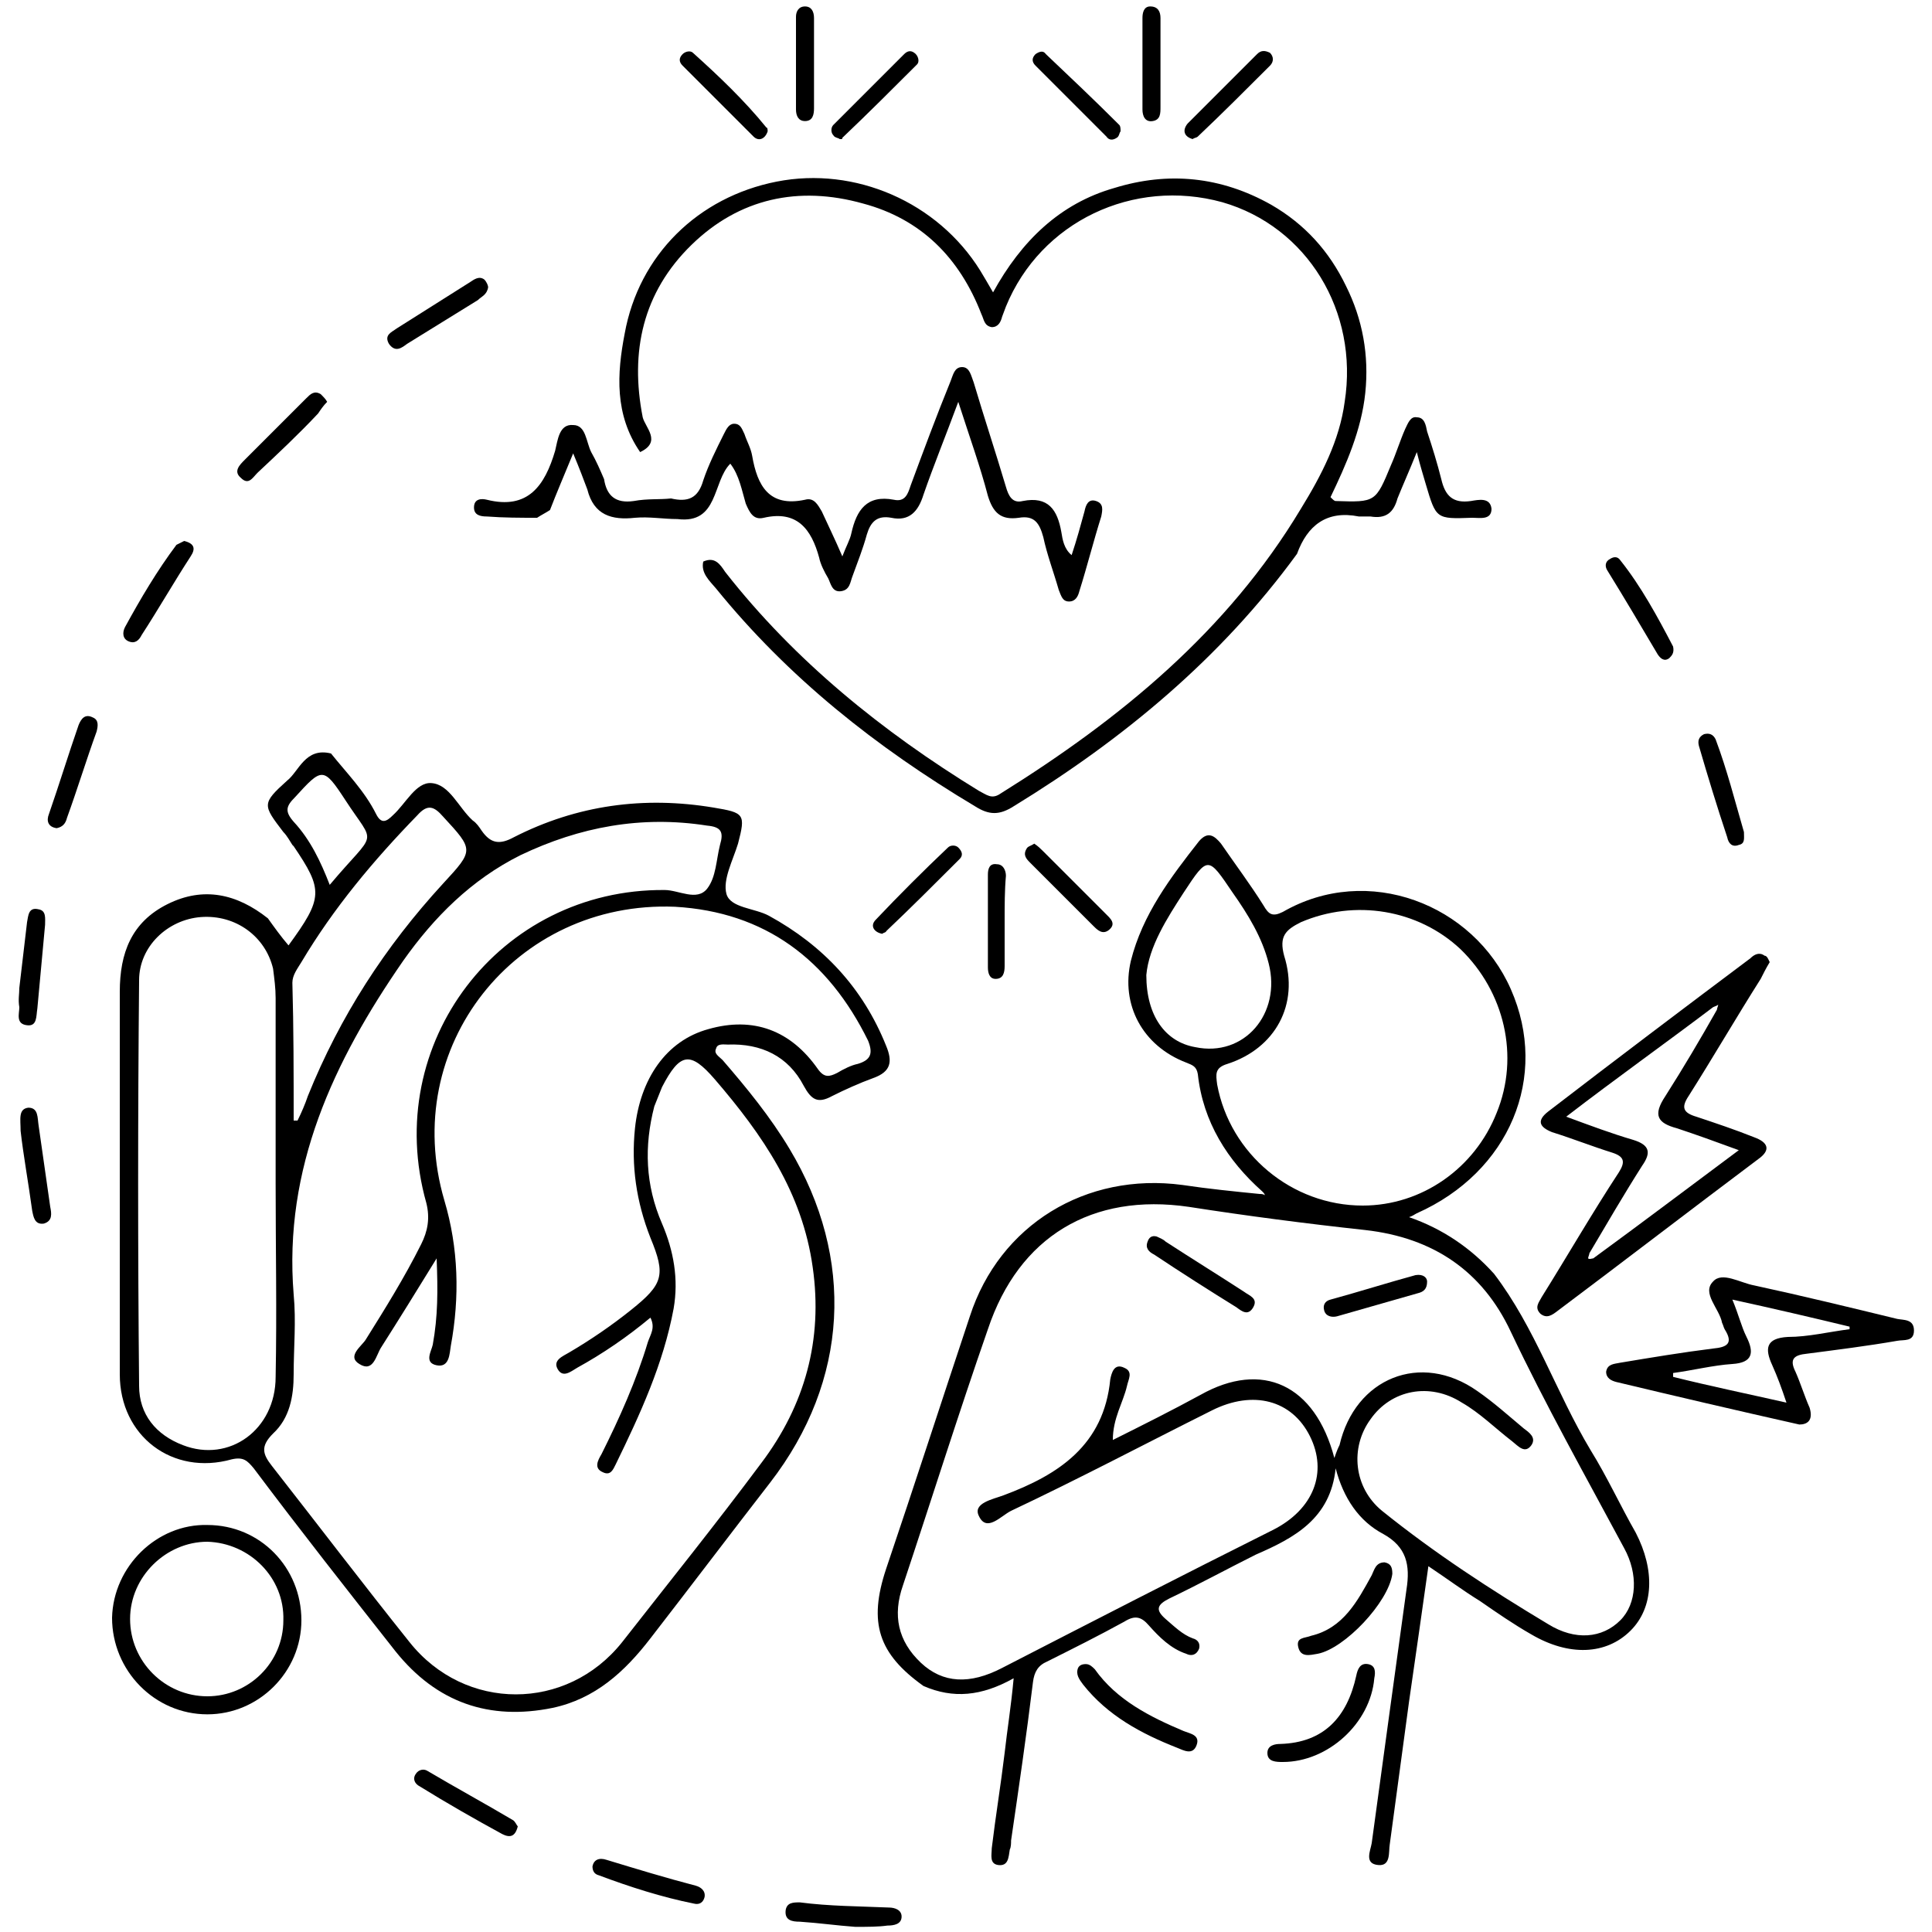 <?xml version="1.0" encoding="utf-8"?>
<!-- Generator: Adobe Illustrator 24.3.0, SVG Export Plug-In . SVG Version: 6.00 Build 0)  -->
<svg version="1.1" id="Layer_1" xmlns="http://www.w3.org/2000/svg" xmlns:xlink="http://www.w3.org/1999/xlink" x="0px" y="0px"
	 viewBox="0 0 150 150" style="enable-background:new 0 0 150 150;" xml:space="preserve">
<style type="text/css">
	.st0{fill:#005BAB;}
</style>
<g>
	<path className="st0" d="M25.7,58.5c1.2,1.5,2.6,2.9,3.5,4.7c0.4,0.8,0.8,0.6,1.3,0.1c1-0.9,1.8-2.6,3-2.5c1.4,0.1,2.1,1.9,3.2,2.9
		c0.3,0.2,0.5,0.5,0.7,0.8c0.7,1,1.4,1.1,2.5,0.5c4.9-2.5,10.1-3.2,15.5-2.3c2.4,0.4,2.5,0.5,1.9,2.8c-0.4,1.3-1.2,2.8-0.9,3.9
		c0.3,1.1,2.2,1.1,3.3,1.7c4.2,2.3,7.3,5.6,9.1,10.1c0.5,1.2,0.4,2-1,2.5c-1.1,0.4-2.2,0.9-3.2,1.4c-1.1,0.6-1.6,0.3-2.2-0.8
		c-1.2-2.3-3.3-3.3-5.9-3.2c-0.3,0-0.8-0.1-0.9,0.3c-0.2,0.4,0.2,0.6,0.5,0.9c1.9,2.2,3.7,4.4,5.2,6.9c5.1,8.5,4.6,18-1.5,25.9
		c-3.1,4-6.2,8.1-9.3,12.1c-2,2.6-4.3,4.7-7.6,5.4c-4.9,1-9-0.4-12.2-4.4c-3.7-4.7-7.4-9.4-11-14.2c-0.5-0.6-0.8-0.9-1.7-0.7
		c-4.6,1.3-8.7-1.8-8.7-6.6c0-9.9,0-19.8,0-29.7c0-3,0.9-5.4,3.7-6.8c2.8-1.4,5.4-0.8,7.8,1.1c0.5,0.7,1,1.4,1.6,2.1
		c2.7-3.7,2.7-4.3,0.4-7.7c0,0-0.1-0.1-0.1-0.1c-0.2-0.3-0.4-0.7-0.7-1c-1.6-2.1-1.7-2.2,0.3-4C23.2,59.9,23.7,58,25.7,58.5z
		 M33.9,97.7c-1.6,2.6-2.9,4.7-4.3,6.9c-0.4,0.6-0.6,2-1.7,1.3c-1-0.6,0.2-1.4,0.5-1.9c1.5-2.4,3-4.8,4.3-7.4c0.5-1,0.7-2,0.4-3.2
		C29.6,81,38.8,69,51.6,69.1c1.1,0,2.5,0.9,3.3-0.1c0.7-0.9,0.7-2.2,1-3.4c0.3-1,0.1-1.4-1-1.5c-5.1-0.8-9.9,0.1-14.5,2.3
		c-3.8,1.9-6.7,4.8-9.1,8.2c-5.4,7.8-9.3,16.1-8.5,25.9c0.2,2.1,0,4.1,0,6.2c0,1.7-0.3,3.4-1.6,4.6c-1,1-0.8,1.6-0.1,2.5
		c3.6,4.6,7.1,9.2,10.7,13.7c4.3,5.4,12.2,5.4,16.5,0c3.6-4.6,7.3-9.2,10.8-13.9c3.4-4.5,4.8-9.6,4-15.2c-0.8-5.8-3.9-10.3-7.6-14.6
		c-1.9-2.2-2.7-2.1-4.1,0.6c-0.2,0.5-0.4,1-0.6,1.5c-0.8,3.1-0.7,6.1,0.6,9.1c0.9,2.1,1.3,4.3,0.9,6.6c-0.8,4.3-2.6,8.2-4.5,12.1
		c-0.2,0.4-0.4,0.9-1,0.6c-0.7-0.3-0.4-0.9-0.1-1.4c1.4-2.8,2.7-5.7,3.6-8.7c0.2-0.6,0.6-1.1,0.2-1.9c-1.8,1.5-3.7,2.8-5.7,3.9
		c-0.5,0.3-1.1,0.8-1.5,0.1c-0.4-0.7,0.4-1,0.9-1.3c1.7-1,3.3-2.1,4.8-3.3c2.5-2,2.7-2.7,1.5-5.6c-1.1-2.8-1.5-5.6-1.2-8.5
		c0.4-3.8,2.4-6.8,5.7-7.7c3.5-1,6.4,0.1,8.5,3.1c0.5,0.7,0.9,0.6,1.5,0.3c0.5-0.3,1.1-0.6,1.6-0.7c1-0.3,1.2-0.8,0.8-1.8
		c-3.1-6.3-8-10-15-10.4C40,69.9,31,81.3,34.5,93.2c1.1,3.7,1.2,7.5,0.5,11.3c-0.1,0.6-0.1,1.7-1.1,1.5c-1-0.2-0.4-1.1-0.3-1.6
		C34,102.2,34,100.2,33.9,97.7z M21.4,91.9c0-4.8,0-9.6,0-14.4c0-0.8-0.1-1.5-0.2-2.3c-0.6-2.5-2.9-4.2-5.6-4
		c-2.6,0.2-4.8,2.3-4.8,4.9c-0.1,10.5-0.1,21,0,31.5c0,2.2,1.3,3.8,3.4,4.6c3.6,1.4,7.2-1.2,7.2-5.3C21.5,101.8,21.4,96.9,21.4,91.9
		z M22.8,87c0.2,0,0.3,0,0.3,0c0.3-0.6,0.6-1.3,0.8-1.9c2.5-6.2,6-11.6,10.5-16.5c2.4-2.6,2.4-2.6,0-5.2c-0.7-0.8-1.2-1-2-0.1
		c-3.4,3.5-6.5,7.2-9,11.4c-0.3,0.5-0.7,1-0.7,1.6C22.8,79.8,22.8,83.4,22.8,87z M25.6,68.7c3.7-4.4,3.6-2.9,1.2-6.6
		c-1.7-2.6-1.8-2.5-3.9-0.2c-0.7,0.7-0.8,1.1-0.1,1.9C24.1,65.2,24.9,66.9,25.6,68.7z"/>
	<path className="st0" d="M98,92.5c-2.7-2.4-4.6-5.4-5-9.1c-0.1-0.6-0.4-0.7-0.9-0.9c-3.4-1.3-5.1-4.5-4.3-7.9c0.9-3.6,3.1-6.5,5.3-9.3
		c0.7-0.8,1.2-0.4,1.7,0.2c1.1,1.6,2.3,3.2,3.3,4.8c0.4,0.7,0.7,0.9,1.5,0.5c6.6-3.8,14.8-0.6,17.7,6c3,6.8-0.1,14.2-7.3,17.4
		c-0.2,0.1-0.3,0.2-0.6,0.3c2.6,0.9,4.8,2.4,6.6,4.4c3.2,4.2,4.8,9.2,7.5,13.7c1.3,2.1,2.3,4.3,3.5,6.4c1.5,2.9,1.4,5.8-0.4,7.6
		c-1.9,1.9-4.8,2-7.7,0.3c-1.4-0.8-2.7-1.7-4-2.6c-1.3-0.8-2.5-1.7-4-2.7c-0.5,3.6-1,7-1.5,10.5c-0.5,3.7-1,7.4-1.5,11.1
		c-0.1,0.6,0.1,1.7-0.9,1.6c-1.1-0.1-0.6-1.1-0.5-1.7c0.9-6.6,1.8-13.2,2.7-19.7c0.3-1.9,0-3.3-1.8-4.3c-1.9-1-3.1-2.8-3.7-5.1
		c-0.4,3.9-3.2,5.4-6.2,6.7c-2.2,1.1-4.4,2.3-6.7,3.4c-1,0.5-1.1,0.9-0.3,1.6c0.7,0.6,1.3,1.2,2.1,1.5c0.4,0.1,0.6,0.4,0.5,0.8
		c-0.2,0.5-0.6,0.6-1,0.4c-1.2-0.4-2.1-1.3-2.9-2.2c-0.6-0.7-1.1-0.8-1.9-0.3c-2,1.1-4,2.1-6,3.1c-0.7,0.3-1,0.8-1.1,1.6
		c-0.5,4.1-1.1,8.2-1.7,12.3c0,0.2,0,0.5-0.1,0.7c-0.1,0.6-0.1,1.3-0.9,1.2c-0.7-0.1-0.5-0.8-0.5-1.3c0.3-2.5,0.7-4.9,1-7.4
		c0.2-1.8,0.5-3.6,0.7-5.8c-2.5,1.4-4.7,1.6-7,0.6c-3.5-2.5-4.3-4.9-2.9-9.1c2.2-6.5,4.3-13,6.5-19.6C77.6,95.1,84.3,91,91.8,92
		c2,0.3,4,0.5,6,0.7c0.1,0,0.3,0,0.4,0.1C98.2,92.7,98.1,92.6,98,92.5z M103.6,113.2c0.2-0.6,0.3-0.8,0.4-1
		c1.2-5.2,6.3-7.3,10.7-4.2c1.3,0.9,2.4,1.9,3.6,2.9c0.4,0.3,1,0.7,0.6,1.3c-0.5,0.7-1,0.1-1.5-0.3c-1.3-1-2.5-2.2-3.9-3
		c-2.5-1.6-5.5-1-7.1,1.3c-1.6,2.2-1.3,5.3,0.9,7.1c4.1,3.3,8.4,6.1,12.9,8.8c2.1,1.3,4.2,1.1,5.6-0.3c1.3-1.3,1.4-3.6,0.3-5.6
		c-3-5.6-6.1-11.1-8.8-16.8c-2.2-4.7-6-7.3-11.3-7.9c-4.6-0.5-9.2-1.1-13.7-1.8c-7.5-1.1-13.2,2.3-15.6,9.5
		c-2.3,6.6-4.4,13.3-6.6,19.9c-0.8,2.3-0.4,4.3,1.4,6c1.7,1.6,3.8,1.7,6.3,0.4c7-3.6,14-7.2,21-10.7c3.2-1.6,4.3-4.5,2.9-7.3
		c-1.4-2.8-4.4-3.6-7.6-2c-5.2,2.6-10.3,5.3-15.6,7.8c-0.8,0.4-1.9,1.7-2.5,0.4c-0.5-1,1.1-1.3,1.9-1.6c4.3-1.6,7.8-3.9,8.3-9
		c0.1-0.5,0.3-1.3,1.1-0.9c0.7,0.3,0.3,0.9,0.2,1.4c-0.3,1.3-1.1,2.5-1.1,4.2c2.4-1.2,4.6-2.3,6.8-3.5
		C98,105.6,102.1,107.5,103.6,113.2z M105.8,93.6c4.6,0,8.7-2.9,10.4-7.2c1.8-4.4,0.6-9.4-2.8-12.7c-3.3-3.1-8.2-3.9-12.4-2.1
		c-1.2,0.6-1.7,1.1-1.3,2.6c1.2,3.8-0.7,7.2-4.4,8.4c-1,0.3-0.9,0.8-0.8,1.6C95.5,89.6,100.3,93.6,105.8,93.6z M89,75.7
		c0,3.2,1.5,5.2,3.8,5.6c3.8,0.8,6.7-2.6,5.7-6.5c-0.5-2-1.6-3.8-2.8-5.5c-1.9-2.8-1.9-2.9-3.8,0C90.6,71.3,89.2,73.5,89,75.7z"/>
	<path className="st0" d="M54.6,43.6c0.9-0.4,1.3,0.2,1.7,0.8c5.4,6.9,12.2,12.4,19.7,17c0.6,0.3,1,0.7,1.7,0.2
		C87,55.8,95.3,49,101,39.5c1.6-2.6,3-5.3,3.4-8.3c1.1-7-2.9-13.6-9.5-15.5c-6.9-1.9-14.1,1.5-16.8,8.1c-0.1,0.3-0.2,0.5-0.3,0.8
		c-0.1,0.4-0.3,0.8-0.8,0.8c-0.6-0.1-0.6-0.6-0.8-1c-1.7-4.4-4.7-7.4-9.2-8.6c-5-1.4-9.6-0.4-13.3,3.2c-3.8,3.7-4.8,8.3-3.8,13.4
		c0.2,0.8,1.5,1.9-0.2,2.7c-2-2.9-1.8-6.1-1.2-9.2c1.1-6.1,5.7-10.6,11.8-11.8c6.1-1.2,12.5,1.6,15.8,6.9c0.3,0.5,0.6,1,1,1.7
		c2.2-4,5.2-6.9,9.4-8.1c4.2-1.3,8.3-0.9,12.2,1.3c2.6,1.5,4.5,3.6,5.8,6.3c1.3,2.6,1.8,5.4,1.5,8.3c-0.3,2.9-1.5,5.6-2.7,8.1
		c0.2,0.2,0.3,0.3,0.4,0.3c3.1,0.1,3.1,0.1,4.3-2.8c0.4-0.9,0.7-1.9,1.1-2.8c0.2-0.4,0.4-1,0.9-0.9c0.6,0,0.7,0.6,0.8,1.1
		c0.4,1.2,0.8,2.5,1.1,3.7c0.3,1.3,0.9,1.9,2.3,1.7c0.6-0.1,1.5-0.3,1.6,0.6c0,0.9-0.9,0.7-1.5,0.7c-2.8,0.1-2.8,0.1-3.6-2.6
		c-0.2-0.7-0.4-1.3-0.7-2.5c-0.6,1.5-1.1,2.6-1.5,3.6c-0.3,1.1-0.9,1.6-2.1,1.4c-0.3,0-0.6,0-0.9,0c-2.5-0.5-4,0.7-4.8,2.9
		c-5.9,8.1-13.5,14.4-22,19.6c-1.1,0.7-1.9,0.7-3,0C68,58,61.2,52.6,55.6,45.7C55.1,45.1,54.4,44.5,54.6,43.6z"/>
	<path className="st0" d="M52.1,38.7c1.3,0.3,2.1,0,2.5-1.4c0.4-1.2,1-2.4,1.6-3.6c0.2-0.4,0.4-0.8,0.8-0.8c0.5,0,0.6,0.4,0.8,0.8
		c0.2,0.6,0.5,1.1,0.6,1.7c0.4,2.3,1.3,4,4.1,3.4c0.7-0.2,1,0.4,1.3,0.9c0.5,1.1,1,2.1,1.6,3.5c0.3-0.8,0.6-1.3,0.7-1.8
		c0.4-1.8,1.2-3,3.3-2.6c0.9,0.2,1.1-0.5,1.3-1.1c1-2.7,2-5.4,3.1-8.1c0.2-0.5,0.3-1.1,0.9-1.1c0.6,0,0.7,0.7,0.9,1.2
		c0.8,2.7,1.7,5.4,2.5,8.1c0.2,0.7,0.5,1.3,1.3,1.1c2-0.4,2.7,0.7,3,2.4c0.1,0.6,0.2,1.3,0.8,1.8c0.4-1.2,0.7-2.3,1-3.4
		c0.1-0.5,0.3-1,0.9-0.8c0.6,0.2,0.5,0.7,0.4,1.2c-0.6,1.9-1.1,3.9-1.7,5.8c-0.1,0.4-0.3,0.8-0.8,0.8c-0.5,0-0.6-0.4-0.8-0.9
		c-0.4-1.4-0.9-2.7-1.2-4.1c-0.3-1.1-0.7-1.7-1.9-1.5c-1.4,0.2-2-0.4-2.4-1.7c-0.6-2.3-1.4-4.5-2.3-7.3c-1,2.7-1.9,4.9-2.7,7.2
		c-0.4,1.3-1.1,2.1-2.5,1.8c-1.1-0.2-1.6,0.3-1.9,1.3c-0.3,1.1-0.7,2.1-1.1,3.2c-0.2,0.5-0.2,1.1-0.9,1.2c-0.7,0.1-0.8-0.6-1-1
		c-0.3-0.5-0.6-1.1-0.7-1.6c-0.6-2.2-1.7-3.7-4.3-3.1c-0.8,0.2-1.1-0.4-1.4-1.1c-0.3-1-0.5-2.2-1.2-3.1c-1.4,1.4-0.9,4.7-4.1,4.3
		c-1.1,0-2.2-0.2-3.3-0.1c-1.8,0.2-3.2-0.2-3.7-2.2c-0.3-0.8-0.6-1.6-1.1-2.8c-0.7,1.7-1.3,3.1-1.8,4.4c-0.3,0.2-0.7,0.4-1,0.6
		c-1.3,0-2.6,0-3.9-0.1c-0.5,0-1-0.1-1-0.7c0-0.7,0.6-0.7,1-0.6c3.2,0.8,4.5-1.1,5.3-3.8c0.2-0.8,0.3-2.1,1.4-2c1,0,1,1.3,1.4,2.1
		c0.4,0.7,0.7,1.4,1,2.1c0.2,1.3,0.9,1.9,2.3,1.7C50.3,38.7,51.2,38.8,52.1,38.7z"/>
	<path className="st0" d="M137.4,74.7c-0.3,0.5-0.5,0.9-0.7,1.3c-1.9,3-3.7,6.1-5.6,9.1c-0.6,0.9-0.4,1.3,0.6,1.6c1.5,0.5,3,1,4.5,1.6
		c1.1,0.4,1.3,1,0.3,1.7c-5.2,3.9-10.4,7.9-15.6,11.8c-0.4,0.3-0.8,0.6-1.3,0.2c-0.5-0.5-0.1-0.9,0.1-1.3c2-3.2,3.9-6.5,6-9.7
		c0.5-0.8,0.4-1.2-0.5-1.5c-1.6-0.5-3.1-1.1-4.7-1.6c-1-0.4-1.2-0.9-0.3-1.6c5.2-4,10.5-8,15.7-11.9c0.3-0.3,0.7-0.5,1.1-0.2
		C137.2,74.2,137.3,74.5,137.4,74.7z M123.7,97.7c3.7-2.7,7.4-5.5,11.3-8.4c-1.9-0.7-3.3-1.2-4.8-1.7c-1.5-0.4-1.9-1-0.9-2.5
		c1.4-2.2,2.7-4.4,4-6.7c0-0.1,0.1-0.3,0.1-0.4c-0.1,0.1-0.2,0.1-0.4,0.2c-3.7,2.8-7.5,5.5-11.4,8.5c1.9,0.7,3.5,1.3,5.2,1.8
		c1.3,0.4,1.4,1,0.7,2c-1.4,2.2-2.8,4.6-4.1,6.8c0,0.1-0.1,0.3-0.1,0.4C123.4,97.8,123.6,97.7,123.7,97.7z"/>
	<path className="st0" d="M139.7,110.6c-4.9-1.1-9.6-2.2-14.2-3.3c-0.4-0.1-0.8-0.3-0.8-0.8c0.1-0.6,0.6-0.6,1.1-0.7
		c2.4-0.4,4.8-0.8,7.2-1.1c1.1-0.1,1.6-0.4,0.9-1.5c-0.1-0.2-0.1-0.3-0.2-0.5c-0.2-1.1-1.6-2.3-0.7-3.2c0.7-0.8,2.1,0.1,3.2,0.3
		c3.7,0.8,7.4,1.7,11.1,2.6c0.5,0.1,1.3,0,1.3,0.9c0,0.9-0.8,0.7-1.3,0.8c-2.3,0.4-4.7,0.7-7,1c-1,0.1-1.4,0.4-0.9,1.4
		c0.4,0.9,0.7,1.9,1.1,2.8C140.8,110.3,140.3,110.6,139.7,110.6z M143.6,103.2c0-0.1,0-0.2,0-0.2c-2.9-0.7-5.9-1.4-9.1-2.1
		c0.5,1.2,0.7,2.1,1.1,2.9c0.6,1.2,0.5,2-1.1,2.1c-1.5,0.1-3.1,0.5-4.6,0.7c0,0.1,0,0.2,0,0.3c2.8,0.7,5.7,1.3,8.8,2
		c-0.4-1.2-0.7-2-1.1-2.9c-0.6-1.3-0.5-2.1,1.2-2.2C140.4,103.8,142,103.4,143.6,103.2z"/>
	<path className="st0" d="M23.4,125.8c0,4-3.3,7.3-7.3,7.3c-4.1,0-7.4-3.4-7.4-7.5c0.1-4,3.5-7.3,7.4-7.2
		C20.2,118.4,23.4,121.7,23.4,125.8z M10.1,125.7c0,3.3,2.7,6,6,6c3.2,0,5.9-2.6,5.9-5.9c0.1-3.3-2.6-6-5.9-6.1
		C12.9,119.7,10.1,122.4,10.1,125.7z"/>
	<path className="st0" d="M99.6,136.8c-0.5,0-1.2,0-1.2-0.7c0-0.6,0.6-0.7,1-0.7c3.4-0.1,5.2-2.1,5.9-5.3c0.1-0.5,0.3-1,0.9-0.9
		c0.6,0.1,0.6,0.6,0.5,1.1C106.4,133.8,103.1,136.8,99.6,136.8z"/>
	<path className="st0" d="M84.3,129.2c0.3,0,0.5,0.2,0.7,0.4c1.7,2.4,4.3,3.7,6.9,4.8c0.5,0.2,1.3,0.3,1,1.1c-0.3,0.8-1,0.4-1.5,0.2
		c-2.8-1.1-5.4-2.5-7.3-4.9c-0.3-0.4-0.6-0.8-0.4-1.3C83.8,129.3,84,129.2,84.3,129.2z"/>
	<path className="st0" d="M107.5,121.3c0.5,0.1,0.6,0.4,0.6,0.9c-0.3,2.2-3.7,5.8-5.8,6.2c-0.6,0.1-1.3,0.3-1.5-0.5
		c-0.2-0.8,0.5-0.7,1-0.9c2.5-0.6,3.6-2.7,4.7-4.7C106.7,121.9,106.8,121.3,107.5,121.3z"/>
	<path className="st0" d="M63.2,5c0,1.1,0,2.2,0,3.4c0,0.5-0.1,1-0.7,1c-0.5,0-0.7-0.4-0.7-0.9c0-2.4,0-4.8,0-7.2c0-0.4,0.2-0.8,0.7-0.8
		c0.5,0,0.7,0.4,0.7,0.9C63.2,2.5,63.2,3.8,63.2,5z"/>
	<path className="st0" d="M1.5,76.7c0.2-1.7,0.4-3.4,0.6-5.1c0.1-0.5,0.1-1.2,0.9-1c0.6,0.1,0.5,0.7,0.5,1.2c-0.2,2.2-0.4,4.3-0.6,6.5
		c-0.1,0.6,0,1.4-0.8,1.3c-0.9-0.1-0.6-0.9-0.6-1.4C1.4,77.6,1.5,77.2,1.5,76.7C1.5,76.7,1.5,76.7,1.5,76.7z"/>
	<path className="st0" d="M129.9,50.2c0.1,0.5-0.1,0.7-0.3,0.9c-0.4,0.3-0.7,0-0.9-0.3c-1.3-2.2-2.6-4.4-3.9-6.5
		c-0.2-0.3-0.2-0.7,0.2-0.9c0.3-0.2,0.6-0.2,0.8,0.1C127.4,45.5,128.7,47.9,129.9,50.2z"/>
	<path className="st0" d="M4.4,64.3c-0.7-0.1-0.8-0.6-0.6-1.1c0.8-2.3,1.5-4.6,2.3-6.9c0.2-0.5,0.5-0.9,1.1-0.6c0.5,0.2,0.4,0.7,0.3,1.1
		C6.7,59,6,61.3,5.2,63.5C5.1,63.9,4.9,64.2,4.4,64.3z"/>
	<path className="st0" d="M1.6,87.8c0-0.9-0.2-1.7,0.6-1.8C3,86,2.9,86.8,3,87.4c0.3,2.1,0.6,4.2,0.9,6.3C4,94.2,4.1,94.8,3.4,95
		c-0.7,0.1-0.8-0.5-0.9-1C2.2,91.8,1.8,89.6,1.6,87.8z"/>
	<path className="st0" d="M66.4,149.6c-1.4-0.1-2.8-0.3-4.3-0.4c-0.6,0-1.2-0.1-1.1-0.9c0.1-0.6,0.6-0.6,1.1-0.6
		c2.3,0.3,4.6,0.3,6.9,0.4c0.5,0,1,0.2,1,0.7c0,0.6-0.6,0.7-1.1,0.7C68.2,149.6,67.4,149.6,66.4,149.6z"/>
	<path className="st0" d="M46,144.9c0.1-0.5,0.5-0.7,1.1-0.5c2.3,0.7,4.6,1.4,6.9,2c0.4,0.1,0.8,0.4,0.7,0.9c-0.1,0.4-0.4,0.6-0.8,0.5
		c-2.5-0.5-5-1.3-7.4-2.2C46.1,145.5,46,145.2,46,144.9z"/>
	<path className="st0" d="M40.2,141.8c-0.2,0.8-0.6,0.9-1.2,0.6c-2.2-1.2-4.3-2.4-6.4-3.7c-0.4-0.2-0.6-0.6-0.3-1
		c0.2-0.3,0.6-0.4,0.9-0.2c2.2,1.3,4.4,2.5,6.6,3.8C40,141.4,40.1,141.7,40.2,141.8z"/>
	<path className="st0" d="M14.3,42c0.8,0.2,0.9,0.6,0.5,1.2c-1.3,2-2.5,4.1-3.8,6.1c-0.2,0.4-0.5,0.7-1,0.5c-0.5-0.2-0.5-0.7-0.3-1.1
		c1.2-2.2,2.5-4.4,4-6.4C13.9,42.2,14.1,42.1,14.3,42z"/>
	<path className="st0" d="M135.4,64.6c0,0.5,0.1,0.9-0.4,1c-0.5,0.2-0.8-0.1-0.9-0.6c-0.8-2.4-1.5-4.7-2.2-7.1c-0.1-0.4,0-0.7,0.4-0.9
		c0.4-0.1,0.7,0,0.9,0.4C134.1,59.8,134.7,62.2,135.4,64.6z"/>
	<path className="st0" d="M59.6,10.2c-0.2,0.6-0.7,0.8-1.1,0.4C56.7,8.8,54.9,7,53,5.1c-0.3-0.3-0.3-0.6,0-0.9c0.2-0.2,0.6-0.3,0.8-0.1
		c2,1.8,4,3.7,5.7,5.8C59.6,9.9,59.6,10.1,59.6,10.2z"/>
	<path className="st0" d="M37.9,22.3c-0.1,0.6-0.5,0.7-0.8,1c-1.8,1.1-3.7,2.3-5.5,3.4c-0.4,0.3-0.9,0.7-1.4,0c-0.4-0.7,0.2-0.9,0.6-1.2
		c1.9-1.2,3.8-2.4,5.7-3.6c0.3-0.2,0.7-0.5,1.1-0.2C37.8,21.9,37.9,22.2,37.9,22.3z"/>
	<path className="st0" d="M87,10.2c-0.1,0.1-0.1,0.4-0.3,0.5c-0.3,0.2-0.6,0.2-0.8-0.1c-1.8-1.8-3.7-3.7-5.5-5.5c-0.3-0.3-0.3-0.6,0-0.9
		c0.3-0.2,0.6-0.3,0.8,0C83.1,6,85,7.8,86.9,9.7C87,9.8,87,10,87,10.2z"/>
	<path className="st0" d="M92.6,10.8c-0.7-0.2-0.8-0.7-0.4-1.2C94,7.8,95.8,6,97.6,4.2c0.3-0.3,0.6-0.3,1-0.1c0.3,0.3,0.3,0.7,0,1
		C96.7,7,94.9,8.8,93,10.6C92.9,10.7,92.7,10.7,92.6,10.8z"/>
	<path className="st0" d="M25.4,31.2c-0.3,0.3-0.5,0.6-0.7,0.9c-1.5,1.6-3.1,3.1-4.7,4.6c-0.4,0.4-0.7,1-1.3,0.4c-0.6-0.5-0.1-1,0.3-1.4
		c1.6-1.6,3.2-3.2,4.8-4.8c0.3-0.3,0.6-0.6,1.1-0.3C25.1,30.8,25.3,31,25.4,31.2z"/>
	<path className="st0" d="M90.1,4.9c0,1.1,0,2.2,0,3.4c0,0.5,0,1-0.6,1.1c-0.6,0.1-0.8-0.4-0.8-0.9c0-2.4,0-4.7,0-7.1
		c0-0.4,0.1-0.9,0.6-0.9c0.6,0,0.8,0.4,0.8,0.9C90.1,2.5,90.1,3.7,90.1,4.9z"/>
	<path className="st0" d="M65.2,10.8c-0.1-0.1-0.4-0.1-0.5-0.3c-0.2-0.2-0.2-0.6,0-0.8c1.8-1.8,3.7-3.7,5.5-5.5c0.3-0.3,0.6-0.3,0.9,0
		c0.2,0.2,0.3,0.6,0.1,0.8c-1.9,1.9-3.8,3.8-5.8,5.7C65.4,10.8,65.4,10.8,65.2,10.8z"/>
	<path className="st0" d="M68.5,72.5c-0.6-0.1-1-0.6-0.5-1.1c1.8-1.9,3.7-3.8,5.6-5.6c0.2-0.2,0.6-0.2,0.8,0c0.3,0.3,0.4,0.6,0.1,0.9
		c-1.9,1.9-3.8,3.8-5.7,5.6C68.8,72.4,68.6,72.4,68.5,72.5z"/>
	<path className="st0" d="M78,71.5c0,1.2,0,2.4,0,3.5c0,0.5-0.1,1-0.7,1c-0.5,0-0.6-0.5-0.6-0.9c0-2.4,0-4.8,0-7.2
		c0-0.4,0.1-0.9,0.7-0.8c0.5,0,0.7,0.5,0.7,0.9C78,69.1,78,70.3,78,71.5C78,71.5,78,71.5,78,71.5z"/>
	<path className="st0" d="M80.3,65.5c0.3,0.2,0.5,0.4,0.7,0.6c1.6,1.6,3.2,3.2,4.8,4.8c0.4,0.4,0.9,0.8,0.3,1.3c-0.5,0.4-0.9,0-1.2-0.3
		c-1.6-1.6-3.3-3.3-4.9-4.9c-0.3-0.3-0.6-0.6-0.3-1.1C79.8,65.7,80,65.7,80.3,65.5z"/>
	<path className="st0" d="M89.8,96c0.2,0.1,0.5,0.2,0.7,0.4c2,1.3,4.1,2.6,6.1,3.9c0.4,0.3,1.1,0.5,0.7,1.2c-0.4,0.7-0.9,0.3-1.3,0
		c-2.1-1.3-4.3-2.7-6.4-4.1c-0.4-0.2-0.7-0.5-0.5-1C89.2,96.1,89.4,95.9,89.8,96z"/>
	<path className="st0" d="M110.8,99.5c0,0.6-0.3,0.8-0.7,0.9c-2.1,0.6-4.2,1.2-6.3,1.8c-0.4,0.1-0.9,0-1-0.5c-0.1-0.4,0.1-0.7,0.5-0.8
		c2.2-0.6,4.4-1.3,6.6-1.9C110.5,98.9,110.8,99.2,110.8,99.5z"/>
</g>
<g>
	<path className="st0" d="M-699.1,297.6c1.2,12.3,2.5,24.4,3.7,36.6c0.8,7.5,1.7,15.1,2.2,22.6c0.7,9.1-4.8,16-12.9,16.7
		c-8.8,0.8-15.2-4.5-16.3-13.8c-2.1-18.4-3.8-36.8-5.7-55.2c-0.1-1-0.2-2-0.4-3.3c-8.3,0.5-16.5,0.9-24.5,1.5
		c-16.9,1.3-33.7,2.5-50.6,3.9c-25.1,2.2-47.4-19.4-46.4-45.3c0.5-13.7,1.8-27.3,2.4-41c0.1-3.3-0.4-7-1.7-10
		c-4.7-11-9.6-21.9-14.8-32.6c-2.3-4.8-2.5-9.3-1.2-14.4c3.7-14.4,7.2-28.8,11-43.9c-2,0-3.5,0-5,0c-10.6,0-21.3,0-31.9,0
		c-22.9-0.1-36.4-20.5-28.3-41.8c13-34.1,25.8-68.4,38-102.8c2.2-6.1,1-13.5,0.8-20.3c-1.8-43.3,3-85.7,19.3-126.1
		c33.3-82.9,94.3-134.4,181.1-153.6c79-17.5,153.1-3.8,220.9,41.4c6.5,4.3,9.1,10.4,7.5,16.7c-2.6,10.2-14.3,14.3-23.5,8.1
		c-15.4-10.4-31.5-19.5-48.9-25.9c-78.8-29-155-24.3-226.6,20.8c-49.3,31.1-78.3,77.5-92.6,133.6c-7.3,28.8-8.6,58.2-7.6,87.7
		c0.1,2.6,0,5.3,0.2,7.9c0.9,8.9-1.2,17.2-4.4,25.5c-12,31.6-23.7,63.3-35.6,94.9c-0.5,1.3-0.9,2.7-1.5,4.6c11.2,0,22,0,32.7,0
		c7.7,0,15.5-0.1,23.2,0c11.4,0.1,17.9,8.5,15.1,19.7c-4.6,18.4-9.2,36.7-13.6,55.1c-0.5,2.1-0.3,4.7,0.5,6.6
		c4.8,11.1,10.1,22,14.8,33.1c1.4,3.2,2.1,7,2,10.5c-0.7,15.6-1.9,31.1-2.9,46.7c-0.5,8.7,7,16.1,15.7,15.5c18-1.4,36-3.4,54.1-3.9
		c29.5-0.8,58.1-6.8,86.9-12.2c16.3-3.1,32.8-5.3,48.3-11.8c17-7.1,31.8-17.1,42.4-32.5c2.2-3.2,4.1-6.7,5.8-10.3
		c3.7-7.5,11.9-11,19.4-8c7.5,3,11.1,11.5,7.9,19.3c-6.4,15.4-16.8,27.9-29.6,38.4c-20.8,17.1-45.1,26.2-71.4,30.8
		c-17.9,3.1-35.8,6.5-53.7,9.8C-696.3,296.8-697.5,297.2-699.1,297.6z"/>
	<path className="st0" d="M-439-9c4.4,0.3,7.7,0.4,11,0.7c9,0.7,14.7,7.3,14,16.1c-0.6,8-7.5,13.8-16.1,13.1
		c-16.3-1.2-31.6,2.1-45.5,10.8c-26.3,16.3-39.7,47.4-33.3,77.2c6.7,31,31.2,53.9,62.4,58c4,0.5,8.1,0.7,12.2,0.7
		c9.3,0,15.9,5.6,16.3,14c0.4,8.7-5.9,15.2-15.3,15.5c-21.4,0.6-41.3-4.7-59.3-16.4c-35.7-23.3-53.4-64.7-45.5-106
		c7.9-41.2,40.1-73.4,81.9-81.7C-450.3-8.1-444.1-8.4-439-9z"/>
	<path className="st0" d="M-275.2,97.7c-0.8,40.3-15.8,78.1-46.1,109.6c-3.8,3.9-8.1,6.3-13.6,5.5c-5.8-0.8-10-4-12-9.6
		c-2.1-5.7-0.6-10.7,3.2-15.4c6.9-8.5,14.4-16.6,20-25.8c31-51.3,23.2-116.7-18.5-159.8c-4.4-4.5-6.8-9.4-5.2-15.7
		c2.9-11.2,16.6-14.7,25-6.2c14.5,14.5,25.8,31.2,33.8,50C-279.5,50.7-275.3,72.2-275.2,97.7z"/>
	<path className="st0" d="M-392.8,94.2c0,24.4-19.8,44.3-44.2,44.2c-24.4-0.1-44.3-20.1-44.1-44.4c0.2-24.3,19.7-43.8,44.1-43.9
		C-412.6,50-392.9,69.7-392.8,94.2z M-436.8,79.5c-8-0.1-14.8,6.6-14.9,14.6c-0.1,7.8,6.4,14.5,14.3,14.8
		c7.9,0.3,14.9-6.3,15.1-14.4C-422.1,86.5-428.7,79.7-436.8,79.5z"/>
	<path className="st0" d="M-333.9,93.9c-0.7,31-12,56.9-35,77.5c-9,8-22.2,4-24.7-7.4c-1.3-6.2,1.1-11,5.7-15.1
		c11.8-10.7,19.7-23.8,22.8-39.4c5.2-26.3-1.9-49-20.7-68c-4.4-4.5-5.9-9.6-4.2-15.6c1.7-5.7,5.8-9,11.6-10c5.1-1,9.5,0.8,13.1,4.4
		c18.1,17.7,28.5,39.1,30.9,64.4C-334.1,87.8-334,91-333.9,93.9z"/>
	<path className="st0" d="M-335.7-74.2c0.3,8-5.6,14.8-13.6,15.4c-8,0.6-15.1-5-15.8-13.1c-3.4-37.9-14.8-73.2-34.1-105.9
		c-4.4-7.4-2.1-16.2,4.7-20.3c6.8-4.1,16.2-2.1,20.3,4.8C-352.1-156.6-339.3-116.9-335.7-74.2z"/>
	<path className="st0" d="M-437.2,235.6c7.4,0,13.2,4.7,14.5,12.5c4.1,23.1,8,46.2,12,69.3c2.2,12.8,4.4,25.5,6.6,38.3
		c1.5,8.6-3.7,16.4-11.6,17.7c-8.6,1.5-15.9-3.6-17.5-12.5c-5.4-31-10.6-62-16-92.9c-0.9-5-1.9-10-2.6-15.1
		C-452.9,243.2-446.5,235.6-437.2,235.6z"/>
	<path className="st0" d="M-422-217.8c-8.1-0.1-14.8-6.8-14.7-14.8c0.1-8.2,6.6-14.5,15-14.4c8.4,0,14.7,6.4,14.7,14.7
		C-407.2-224.2-413.8-217.7-422-217.8z"/>
</g>
<g>
	<g>
		<g>
			<g>
				<path className="st0" d="M-112.6,622.3c-0.5,0-0.9,0-1.3-0.1c-6-0.5-14.3-9.1-14.3-14.9c0-2.9,2.5-6.3,5.8-9.5
					c-1.4-0.6-2.6-1.3-3.6-2c-7.5,5.6-14.1,5.5-16.4,5.3c-2.3,0.2-8.9,0.3-16.4-5.3c-1,0.7-2.2,1.4-3.6,2c3.2,3.2,5.8,6.6,5.8,9.5
					c0,5.8-8.3,14.4-14.3,14.9c-3.6,0.3-8.1-0.6-10-3.9c-0.6-1-1.6-3.7,0.8-6.8c0.3-0.4,0.7-0.8,1-1.2c0.5-0.6,1.2-1.5,1.6-2.1
					c-0.7-0.9-2-2.4-3.1-3.6c-4.2-4.8-6.1-7.1-6.7-8.6c-1.8-4.5-1.1-7.8-0.1-9.8c1.9-3.9,5.8-5.4,7.4-5.9c3.5-1,6.2-1.7,8.3-2.1
					c-0.8-4.7-1.6-11.5-0.3-15.4c0.6-2.2,3.1-5.5,9-5.5h41.1c5.9,0,8.4,3.3,9,5.5c1.3,3.9,0.5,10.7-0.3,15.4
					c2.1,0.5,4.8,1.2,8.3,2.1c1.6,0.5,5.5,1.9,7.4,5.9c1,2,1.7,5.3-0.1,9.8c-0.6,1.5-2.5,3.8-6.7,8.6c-1.1,1.2-2.3,2.7-3.1,3.6
					c0.4,0.6,1.1,1.5,1.6,2.1c0.3,0.4,0.6,0.8,1,1.2c2.4,3.1,1.4,5.8,0.8,6.8C-105.6,621.3-109.2,622.3-112.6,622.3z M-120.1,607.5
					c0.5,2,5,6.5,6.9,6.7c0.2,0,0.3,0,0.5,0c-2.1-2.7-4.3-6.2-1.8-9.8c0.6-1,2-2.6,4.2-5.1c1.8-2.1,4.8-5.5,5.4-6.5
					c0.4-1,0.7-2.2,0.3-3.1c-0.4-0.9-1.7-1.5-2.4-1.7c-7.6-2.2-10-2.5-10.8-2.5c-1.2,0-2.4-0.5-3.1-1.5c-0.8-0.9-1-2.2-0.8-3.4
					c1.2-5.5,2-12.8,1.4-15.1c-0.2-0.1-0.7-0.2-1.5-0.2h-41.1c-0.8,0-1.2,0.1-1.5,0.2c-0.6,2.4,0.2,9.6,1.4,15.1
					c0.3,1.2,0,2.4-0.8,3.4c-0.8,0.9-1.9,1.5-3.1,1.5c-0.8,0-3.2,0.3-10.8,2.5c-0.7,0.2-2,0.8-2.4,1.7c-0.4,0.9-0.1,2.2,0.3,3.1
					c0.6,1,3.6,4.5,5.4,6.5c2.2,2.5,3.6,4.1,4.2,5.1c2.5,3.7,0.3,7.1-1.8,9.8c0.1,0,0.3,0,0.5,0c1.9-0.2,6.3-4.6,6.9-6.8
					c-0.8-1.6-4.9-5.7-8.9-8.8c-1.4-1.1-1.9-2.9-1.3-4.5c0.6-1.6,2.1-2.7,3.8-2.7c6.3,0.1,8.8-3.3,8.8-3.3c0.7-1,1.7-1.6,2.9-1.7
					c1.2-0.1,2.3,0.2,3.2,1c7.1,6.6,12.8,5.7,13.1,5.6c0.6-0.1,1-0.1,1.6,0c0.2,0,5.9,0.9,13-5.6c0.9-0.8,2-1.2,3.2-1
					c1.2,0.1,2.2,0.8,2.9,1.7c0.1,0.1,2.6,3.3,8.7,3.3c0.1,0,0.1,0,0.2,0c1.7,0,3.2,1.1,3.8,2.7c0.6,1.6,0,3.4-1.3,4.5
					C-115.3,601.9-119.4,605.9-120.1,607.5z"/>
			</g>
			<g>
				<path className="st0" d="M-185,568c-0.7,0-1.5-0.1-2.4-0.3c-5-1.3-6.8-6.3-6.3-10.5c0.1-2.3,1.7-13.5,21.4-27.7
					c1.5-1.3,10.1-8.5,20.4-8.5h19.2c10.3,0,18.9,7.2,20.4,8.5c19.6,14.1,21.2,25.4,21.4,27.7c0.5,4.2-1.3,9.2-6.3,10.5
					c-5.3,1.3-9.2-2.1-10.6-4.4c-0.1-0.1-0.1-0.2-0.2-0.4c-2.7-5.5-6.4-9.5-9.6-12.4c0.1,2.8,0.1,5.5,0,7.2c-0.1,2.2-2,3.9-4.2,3.8
					c-2.2-0.1-3.9-2-3.8-4.2c0.3-5.6-0.3-11.9-1.1-13.2c-1.2-1.4-1.2-3.5,0-4.9c1.1-1.5,3.1-1.9,4.8-1.2c0.5,0.3,13.5,6.3,21,21.1
					c0.2,0.3,0.9,1.1,1.9,0.8c0.3-0.3,0.4-1.4,0.3-1.9c0-0.2,0-0.3,0-0.5c-0.1-0.8-1.4-9.6-18.2-21.6c-0.1-0.1-0.3-0.2-0.4-0.3
					c-0.1-0.1-7.3-6.6-15.2-6.6H-152c-7.9,0-15.1,6.5-15.2,6.6c-0.1,0.1-0.2,0.2-0.4,0.3c-16.8,12-18.1,20.8-18.2,21.6
					c0,0.2,0,0.2,0,0.5c-0.1,0.7,0.1,1.7,0.3,1.9c0.9,0.2,1.7-0.6,1.9-0.8c7.5-14.8,20.4-20.9,21-21.1c1.7-0.8,3.7-0.3,4.8,1.2
					c1.1,1.5,1.1,3.5,0,5c-0.9,1.3-1.4,7.6-1.1,13.2c0.1,2.2-1.6,4.1-3.8,4.2c-2.2,0.1-4.1-1.6-4.2-3.8c-0.1-1.7-0.2-4.3,0-7.1
					c-3.2,2.9-6.9,6.9-9.6,12.4c-0.1,0.1-0.1,0.2-0.2,0.4C-178,565.2-180.9,568-185,568z"/>
			</g>
			<g>
				<path className="st0" d="M-142.4,524.8c-13.7,0-24.8-11.1-24.8-24.8c0-13.7,11.1-24.8,24.8-24.8c13.7,0,24.8,11.1,24.8,24.8
					C-117.6,513.6-128.7,524.8-142.4,524.8z M-142.4,483.1c-9.3,0-16.8,7.6-16.8,16.8s7.6,16.8,16.8,16.8s16.8-7.6,16.8-16.8
					S-133.1,483.1-142.4,483.1z"/>
			</g>
		</g>
		<g>
			<g>
				<path className="st0" d="M-31.6,484.6c-14.3,0-25.8-11.6-25.8-25.8c0-14.3,11.6-25.8,25.8-25.8s25.8,11.6,25.8,25.8
					C-5.7,473-17.3,484.6-31.6,484.6z M-31.6,440.9c-9.8,0-17.8,8-17.8,17.8c0,9.8,8,17.8,17.8,17.8c9.8,0,17.8-8,17.8-17.8
					C-13.7,448.9-21.7,440.9-31.6,440.9z"/>
			</g>
			<g>
				<path className="st0" d="M-16.5,625.1c-7.7,0-14-6.3-14-14v-42.8h-2v42.8c0,7.7-6.3,14-14,14c-7.7,0-14-6.3-14-14V529
					c-2.3,6.9-3.7,13.8-4.4,18.4c-0.8,5.8-5.8,10.2-11.7,10.2c-0.5,0-1.1,0-1.6-0.1c-6.4-0.9-11-6.8-10.1-13.3
					c0.8-6,8.8-58.7,41.9-63.1c0.5-0.1,1-0.1,1.5-0.1c0.3-0.1,0.6-0.1,0.9-0.1H-19c0.3,0,0.6,0,0.9,0.1c0.5,0,1,0,1.5,0.1
					c33.1,4.4,41.1,57.1,41.9,63.1c0.9,6.5-3.7,12.4-10.1,13.3c-0.5,0.1-1,0.1-1.6,0.1c-5.9,0-10.9-4.4-11.7-10.2
					c-0.6-4.6-2.1-11.5-4.4-18.4v35.2c0,0.1,0,0.2,0,0.3v46.6C-2.5,618.8-8.8,625.1-16.5,625.1z M-36.6,560.3h10c2.2,0,4,1.8,4,4
					v46.8c0,3.3,2.7,6,6,6c3.3,0,6-2.7,6-6v-46.8c0-0.1,0-0.2,0-0.3v-53.5c0-1.8,1.2-3.3,2.9-3.8c1.7-0.5,3.5,0.2,4.5,1.6
					c7.8,11.9,11.9,30.1,12.9,38c0.3,1.9,1.9,3.3,3.8,3.3c0.2,0,0.3,0,0.5,0c2.1-0.3,3.6-2.2,3.3-4.3c-0.3-2.1-7.4-52.5-35-56.2
					c0,0,0,0,0,0c-0.2,0-0.5,0-0.7,0c-0.4,0-0.9,0-1.3-0.1h-23.7c-0.4,0.1-0.9,0.2-1.3,0.1c-0.2,0-0.5,0-0.7,0
					c-27.7,3.7-34.8,54.1-35.1,56.2c-0.3,2.1,1.2,4,3.3,4.3c0.2,0,0.3,0,0.5,0c1.9,0,3.5-1.4,3.8-3.3c1.1-8,5.2-26.2,12.9-38
					c1-1.5,2.8-2.1,4.5-1.6c1.7,0.5,2.9,2.1,2.9,3.8v100.6c0,3.3,2.7,6,6,6c3.3,0,6-2.7,6-6v-46.8
					C-40.6,562.1-38.8,560.3-36.6,560.3z"/>
			</g>
		</g>
		<g>
			<g>
				<path className="st0" d="M76.6,431.2c-14.9,0-27-12.1-27-27c0-14.9,12.1-27,27-27s27,12.1,27,27C103.7,419.1,91.5,431.2,76.6,431.2z
					 M76.6,385.2c-10.5,0-19,8.5-19,19c0,10.5,8.5,19,19,19c10.5,0,19-8.5,19-19C95.7,393.7,87.1,385.2,76.6,385.2z"/>
			</g>
			<g>
				<path className="st0" d="M91.6,624.7c-7.3,0-13.3-6-13.3-13.3v-73.7h-4.1v73.7c0,7.3-6,13.3-13.3,13.3c-7.3,0-13.3-6-13.3-13.3
					v-82.7c-2.2,2.1-5.1,3.3-8.4,3.3c-6.8,0-12.3-5.5-12.3-12.3v-60.9c0-17,13.8-30.8,30.8-30.8h37.8c17,0,30.8,13.8,30.8,30.8v60.9
					c0,6.8-5.5,12.3-12.3,12.3c-3.7,0-7-1.6-9.2-4.2v83.6C104.9,618.7,98.9,624.7,91.6,624.7z M70.1,529.7h12.1c2.2,0,4,1.8,4,4
					v77.7c0,2.9,2.4,5.3,5.3,5.3c2.9,0,5.3-2.4,5.3-5.3V450.1c0-1.4,0.8-2.8,2-3.5c1.3-0.7,2.8-0.7,4,0.1c4.3,2.6,6.9,7.2,6.9,12.2
					v60.9c0,2.3,1.9,4.3,4.3,4.3c2.3,0,4.3-1.9,4.3-4.3v-60.9c0-12.6-10.2-22.8-22.8-22.8H57.8c-12.6,0-22.8,10.2-22.8,22.8v60.9
					c0,2.3,1.9,4.3,4.3,4.3c2.3,0,4.3-1.9,4.3-4.3v-60.9c0-4.5,2.1-8.6,5.7-11.4c1.2-0.9,2.8-1.1,4.2-0.4c1.4,0.7,2.2,2.1,2.2,3.6
					v160.7c0,2.9,2.4,5.3,5.3,5.3s5.3-2.4,5.3-5.3v-77.7C66.1,531.5,67.9,529.7,70.1,529.7z"/>
			</g>
		</g>
	</g>
	<g>
		<path className="st0" d="M-158.9,594.5c-1.1,0-2.2-0.5-3-1.3l-7.9-8.9c-1.5-1.7-1.3-4.2,0.3-5.6c1.7-1.5,4.2-1.3,5.6,0.3l7.9,8.9
			c1.5,1.7,1.3,4.2-0.3,5.6C-157,594.1-158,594.5-158.9,594.5z"/>
	</g>
	<g>
		<path className="st0" d="M-125.8,594.5c-0.9,0-1.9-0.3-2.7-1c-1.7-1.5-1.8-4-0.3-5.6l7.9-8.9c1.5-1.7,4-1.8,5.6-0.3
			c1.7,1.5,1.8,4,0.3,5.6l-7.9,8.9C-123.6,594-124.7,594.5-125.8,594.5z"/>
	</g>
</g>
<g>
	<path className="st0" d="M-591.8,839.1c12,2.4,23.7,1.5,35.5-0.1c21.6-3,43.1-6.6,65.1-5.8c18,0.6,34.1,5.4,48.3,17.3
		c12.9,10.8,27.3,19.6,40.7,29.8c7.3,5.5,14.1,11.7,20.5,18.3c10.2,10.4,17.7,22.5,19.1,38c6.6,0,13.1,0,19.5,0
		c10.2,0,20.3,0,30.5,0c12.6,0,19.6,7.8,17.5,20.3c-3.5,21.4-6.8,42.7-11,64c-5.8,29.8-14.2,58.9-27.6,86.3
		c-24.5,50.2-64.2,83.8-114.9,105.2c-8.6,3.6-17.3,6.8-26.4,10.3c0.2,1.2,0.4,2.4,0.7,3.6c3,10.1,5.6,20.2,9,30.1
		c7.3,21.2-7.6,37.6-25.1,41c-3.2,0.6-6.6,0.9-9.9,0.9c-140.5,0-281,0-421.5,0.1c-8.9,0-17.1-2.1-24.4-7.4
		c-10.5-7.8-14.6-19.7-11-32.2c3.1-10.7,6.3-21.4,9.5-32.1c0.4-1.2,0.6-2.5,1-4.1c-5.7-2.1-11.1-4-16.5-6.1
		c-39.9-15.4-74.9-37.6-101.6-71.7c-21.9-28.1-35.9-60.1-43.9-94.4c-7.2-31.1-12.5-62.7-18.1-94.1c-2.1-11.9,5.1-19.6,17.2-19.7
		c5,0,10,0,15.4,0c-0.7-4.2-1.4-8-1.9-11.9c-3-23.9,5.7-43,24-58.2c15.6-13,33.9-20.6,53.1-25.6c13.2-3.5,22.1-10.5,30.6-21.2
		c50.6-64,115.8-105.3,195.7-122.5c27.3-5.9,54.8-7,82.5-2.5c12.1,2,24.1,5.3,36.2,7.2c14.2,2.3,28.6,2.8,42.7-0.4
		c5-1.1,10.1-3.4,14.4-6.3c82.8-56.5,165.6-113.1,248.3-169.7c28.7-19.6,66.5-4.9,72.9,28.8c3.7,19.6-3,36-19.5,47.4
		c-40.7,28.1-81.6,55.9-122.4,83.9c-41.9,28.7-84,57.2-125.7,86.2c-4.9,3.4-8.7,9.2-11.5,14.6C-583.3,802.9-587.5,820.9-591.8,839.1
		z M-925.7,1265.8c143.6,0,286.3,0,429.6,0c-4.2-14-8.1-27.3-12.2-40.7c-0.2-0.6-0.7-1.2-1.1-1.6c-8.4-8.1-5-23.8,9.4-27.4
		c11.9-3,23.5-7.3,35-11.7c50.2-19.6,87.3-52.8,107.8-103.4c12-29.7,18.8-60.7,24.3-92c1.2-6.6,2.2-13.2,3.4-20.1
		c-254.7,0-508.4,0-762.8,0c1.9,10.8,3.7,21.1,5.5,31.7c2.5,0,4.3,0,6.1,0c98.3,0,196.7,0,295,0c1.8,0,3.7-0.1,5.5,0
		c8.2,0.6,14.6,7.3,14.8,15.5c0.3,9.7-7,16.5-17.8,16.5c-96.8,0-193.7,0-290.5,0c-1.9,0-3.8,0-6.7,0c3.7,12,6.7,23.2,10.5,34.2
		c10.9,31.7,27.3,59.9,53,82.1c27.5,23.7,60,37.3,94.4,47.2c1.6,0.4,3.3,0.3,5,0.3c66.2,0,132.3,0,198.5,0c2,0,4,0,6,0.1
		c7.8,0.5,14,6.5,14.9,14.4c0.8,7.4-3.9,14.7-11.3,16.8c-2.5,0.7-5.3,0.8-7.9,0.8c-63.8,0-127.7,0-191.5,0c-1.9,0-3.9,0-5.8,0
		C-918.3,1241.1-921.9,1253.2-925.7,1265.8z M-948.8,821.8c2.9-0.5,4.3-0.8,5.8-0.9c18.2-2.1,36.4-4.2,54.5-6.5
		c3.1-0.4,6.5-1.3,9.1-3c39.4-27.3,80.9-50.8,126.1-67.4c9.6-3.5,18.5,0.2,21.8,8.9c3.4,8.9-1.2,17.3-10.9,21.4
		c-17.3,7.4-34.6,14.6-51.5,22.9c-14.2,7-27.8,15.4-41.7,23.2c0,0.6,0,1.1,0.1,1.7c6.5,2.8,12.8,6.6,19.6,8c14.6,3.1,29.5,5,44.3,7
		c2.1,0.3,4.8-1,6.7-2.3c21.8-14.7,43.5-29.6,65.2-44.5c5.6-3.8,11.1-7.7,16.9-11.7c-11.9-17.4-23.5-34.5-35.3-51.5
		c-0.8-1.1-2.7-1.8-4.2-1.9c-16.5-2.1-32.9-1.7-49.3,0.6c-44.9,6.3-85.4,23.7-122.7,49C-913.8,788.1-931.7,803.3-948.8,821.8z
		 M-578,742.6c2-1.3,3.5-2.3,5-3.3c61.1-41.8,122.3-83.6,183.4-125.5c18.7-12.8,37.4-25.5,56-38.4c5.6-3.8,7.9-9.6,6.5-15.6
		c-1.3-5.7-6.2-10.9-12.2-10.8c-4.2,0-8.9,1.6-12.4,4c-68.4,46.5-136.7,93.3-204.9,140c-12.5,8.5-25,17.1-37.7,25.8
		C-588.8,726.8-583.6,734.5-578,742.6z M-627.3,936.2c77.6,0,154.4,0,232.8,0c-2.6-4.4-4.1-8.6-7-11.5c-7-7.1-14.1-14.2-22-20.2
		c-15-11.6-30.5-22.6-45.9-33.7c-2.1-1.5-4.7-3-7.2-3.2c-10.2-0.9-20.5-1.7-30.7-1.7c-4,0-8.1,2.4-11.9,3.7
		c1.8,17-6.7,24.1-22.9,20.3c-1.2-0.3-3,0.7-4,1.7c-4.8,4.9-9.1,10.2-14.1,14.8c-7.2,6.7-17.6,6.1-23.7-0.9
		c-6.1-7.1-5-16.7,2.5-23.5c2.9-2.6,5.3-5.6,8.5-9c-9.2-0.6-17.3-1.1-25.4-1.7C-604.7,894.6-614.7,915.7-627.3,936.2z M-799.5,936.5
		c10.9,0,22.1,0.1,33.2-0.1c1.3,0,2.8-0.9,4-1.7c25.2-18.4,48.9-38.5,70.4-61.1c0.6-0.6,1-1.4,1.7-2.3c-1-0.2-1.5-0.4-1.9-0.4
		c-21.6-0.2-43.2-0.3-64.9-0.4c-1.4,0-3.1,0.3-4.2,1c-16.2,11-32.4,22.1-48,32.8C-805.9,915.3-802.8,925.7-799.5,936.5z
		 M-1018.2,936.2c61.9,0,123.3,0,185.2,0c-1-3.4-2-6.4-2.6-9.4c-1-5.4-4.4-8.3-9.5-8.8c-9.4-1-18.8-1.6-28-2.3
		c-2.2,8.6-6.4,13.7-14.4,14.7c-7,0.8-12.8-1.9-15.8-8.1c-1.8-3.7-3.9-4-7.3-3.8c-23.1,1.5-46.2,1.6-69.3-1.8
		C-995.7,914.4-1010.9,922.6-1018.2,936.2z M-673.4,735.5c17.8,26,35.8,52.3,54.1,79.1c0.6-1.4,0.9-2,1.1-2.6
		c5.5-14.4,11-28.8,16.3-43.3c0.5-1.3,0.1-3.5-0.7-4.8c-6.1-9.3-12.6-18.4-18.7-27.7c-1.7-2.5-3.4-3-6.2-2.6
		c-6.8,0.8-13.5,1.6-20.3,1.9C-656.3,735.7-664.7,735.5-673.4,735.5z M-809.9,865.8c-10.7-3.7-21.5-6.2-31.1-11
		c-9.2-4.6-18.5-7.3-28.6-7.6c-2.3-0.1-5,0.6-6.7,2c-13.8,11-27.3,22.3-41,33.5c-1.2,1-2.8,1.6-4.1,2.5c0.4,0.6,0.9,1.1,1.3,1.7
		c5.4-0.3,10.9-0.8,16.3-0.8c19.4-0.3,38.9-0.7,58.3-0.4c4.2,0.1,7.5-0.3,11-2.8C-826.4,876.9-818,871.4-809.9,865.8z M-631.7,870.6
		c-4.4,0-8.1-0.3-11.7,0.1c-1.9,0.2-4.2,1.2-5.3,2.6c-18,21.7-38.1,41.4-59.5,59.7c-1,0.9-2.5,1.3-3.8,1.9c0.5,0.5,0.9,1.1,1.4,1.6
		c7.2,0,14.3,0.1,21.5,0c7.6-0.1,15.3-0.3,22.9-0.4c4.7-6.9,9.7-13.5,14-20.6C-643.7,901.6-636.7,886.9-631.7,870.6z M-1023,875.2
		c-8.3,4.2-15.7,7.4-22.5,11.7c-18.2,11.3-22.9,25.5-15.9,45.6c0.5,1.6,2.1,3.3,3.5,3.8c0.8,0.3,2.7-1.8,3.6-3.1
		c6.5-9.2,13-18.4,19.4-27.6c0.9-1.3,2-2.7,2.5-4.2C-1029.3,893.3-1026.5,885.1-1023,875.2z M-664.6,805.4
		c-16.3,11.2-32.1,22-48.3,33.1c16.7,0,32.3,0,48,0c2.8,0,12.6-13,12-15.8c-0.1-0.6-0.6-1.2-1-1.7
		C-657.4,815.9-660.9,810.8-664.6,805.4z M-931.3,852.2c-0.2-0.4-0.3-0.7-0.5-1.1c-15.2,3.5-30.3,7.1-45.5,10.7
		c-1.2,0.3-2.7,1-3.3,1.9c-3.8,6.5-7.5,13.2-11.2,19.9c8.4,0.7,15.9,1.5,23.5,1.9c1.5,0.1,3.4-1,4.5-2.1c7.9-7.6,15.7-15.3,23.6-23
		C-937.3,857.6-934.3,854.9-931.3,852.2z"/>
	<path className="st0" d="M-576.9,1032.6c-18.6,0-37.3,0-55.9,0c-10.4,0-17.6-6.7-17.5-16.3c0.1-9.2,7.3-15.8,17.5-15.8
		c37.8,0,75.6,0,113.3,0c8.5,0,15.1,5.4,16.5,13.1c1.3,7.6-2.6,15.1-9.7,17.7c-2.4,0.9-5.2,1.1-7.8,1.2
		C-539.3,1032.6-558.1,1032.6-576.9,1032.6z"/>
	<path className="st0" d="M-454.5,921.6c-8.7,0.1-16-6.9-16.3-15.6c-0.2-8.9,6.9-16.4,15.8-16.5c9.1-0.1,16.2,6.9,16.2,16
		C-438.7,914.3-445.7,921.4-454.5,921.6z"/>
	<path className="st0" d="M-525.2,917.8c0.1-8.9,7-15.7,15.9-15.7c9,0,16.3,7.3,16.1,16.2c-0.1,8.6-7.6,15.9-16.1,15.9
		C-518.2,934.2-525.3,926.9-525.2,917.8z"/>
	<path className="st0" d="M-786.9,900.9c0.1-9.1,7.3-15.9,16.5-15.7c8.9,0.2,15.7,7.2,15.5,16.1c-0.1,8.7-7.3,15.8-16,15.8
		C-779.8,917.2-787,909.9-786.9,900.9z"/>
</g>
<g>
	<path className="st0" d="M413.5,559.4c3.4,1.2,5.2,3.5,5.2,7c0,15.5,0,30.9,0,46.4c0,2.8-1.4,4.2-4.3,4.1c-1.4,0-1.9,0.3-1.8,1.9
		c0.2,5.4,0,6.9-6.5,6.7c-4.2-0.1-5-0.9-5.1-5.1c0-1.1,0.8-2.4-0.6-3.3c-1.6,0-3.2-0.1-4.8-0.1c-16.3,0-32.6,0.1-48.8,0.1
		c-1.1,1.2-0.4,2.6-0.4,3.8c-0.1,3.5-1.1,4.6-4.5,4.6c-1.2,0-2.4,0.1-3.5,0c-2.2-0.1-3.4-1.2-3.6-3.5c0-0.4,0-0.7,0-1.1
		c0-1.1,0.3-2.4-0.2-3.3c-0.6-1.2-2-0.3-3-0.6c-1.7-0.4-2.8-1.7-2.8-3.6c-0.1-1.9,0-3.8,0-5.7c0-13.2,0.1-26.3-0.1-39.5
		c-0.1-4.4,1.3-7.6,5.7-9.1c1.6,0.4,2.4-0.3,2.1-2c-0.1-0.5-0.1-1-0.1-1.4c0.4-7.9,3.9-13.9,11.1-17.6c2.7-1.4,5.6-1.9,8.6-1.9
		c4,0,7.9-0.1,11.9-0.1c3.9,0,7.8,0,11.6,0c4.8,0.3,9.5-0.3,14.3,0.3c9.7,1.2,16.5,8.4,17.2,18.1c0,0.4,0.1,0.7,0.1,1.1
		C410.9,558.7,410.9,558.7,413.5,559.4z M373.7,597.4C373.7,597.4,373.7,597.4,373.7,597.4c8.5,0,17-0.1,25.4,0c1.5,0,2-0.3,2-1.9
		c-0.1-9.4,0-18.8,0-28.2c0-4.9,2-7.3,6.8-8.1c0.7-0.1,0.9-0.3,1-1c1.2-10.8-6.7-19.8-17.6-19.9c-11.7,0-23.4,0-35.1,0
		c-1.6,0-3.2,0.2-4.8,0.6c-8.6,2.4-13.9,10.4-12.8,19.3c0.1,0.7,0.3,0.9,1,1c4.8,0.8,6.8,3.2,6.8,8.1c0,9.4,0,18.8,0,28.2
		c0,1.6,0.4,1.9,2,1.9C356.7,597.4,365.2,597.4,373.7,597.4z M373.5,614.9C373.5,614.9,373.5,614.9,373.5,614.9
		c8.6,0,17.2-0.1,25.8,0c1.3,0,1.8-0.3,1.8-1.7c-0.1-4-0.1-7.9,0-11.9c0-1.4-0.5-1.7-1.8-1.7c-17.1,0.1-34.2,0.1-51.2,0.1
		c-1.3,0-1.8,0.3-1.8,1.7c0.1,4,0.1,7.9,0,11.9c0,1.5,0.5,1.7,1.8,1.7C356.6,614.9,365.1,614.9,373.5,614.9z M344.2,589.8
		c0-7.8,0-15.6,0-23.4c0-3-2-5-5-5c-1.1,0-2.2,0-3.3,0c-3,0.1-4.9,1.9-5,5c0,1.1,0,2.2,0,3.3c0,14.2,0,28.5,0,42.7
		c0,2.3,0.2,2.5,2.5,2.5c3,0,6.1-0.1,9.1,0c1.4,0,1.8-0.4,1.8-1.8C344.1,605.4,344.2,597.6,344.2,589.8z M403.2,589.7
		c0,7.8,0,15.6,0,23.4c0,1.4,0.3,1.8,1.7,1.8c3.2-0.1,6.4-0.1,9.7,0c1.4,0,2-0.6,2-2c0-15.6,0-31.2,0-46.8c0-1.7-0.8-2.9-2.2-3.9
		c-1.6-1.2-3.5-0.7-5.2-0.9c-3.9-0.4-6.2,2.2-6.1,6.1C403.4,574.8,403.2,582.3,403.2,589.7z M407,617.1c-0.7,0-1.5,0.1-2.2,0
		c-1.3-0.2-1.7,0.4-1.6,1.6c0.1,5.2-0.5,4.6,4.7,4.6c2.6,0,2.7-0.1,2.7-2.7C410.6,617.1,410.6,617.1,407,617.1z M340.7,617.1
		c-0.6,0-1.1,0.1-1.7,0c-1.8-0.3-2.3,0.4-2.2,2.2c0.1,5,0.2,4,4.6,4.1c2.8,0,2.8,0,2.8-2.8C344.2,617.1,344.2,617.1,340.7,617.1z"/>
	<path className="st0" d="M401.1,698c0,0,0.1,0.1,0.1,0.1c0.1,0.3,0.2,0.6,0.6,0.7c5.4,6.4,7.8,13.8,7.9,22c0,1.1,0.3,1.9,1.2,2.6
		c3.7,2.8,3.4,8.4-0.3,11c-0.6,0.4-1.2,0.8-1.3,1.6c-0.7,5.7-4.3,9.6-8.8,12.7c-3.6,2.5-7.7,4.1-11.9,5.4c-0.3,0.1-0.5,0.3-0.8,0.4
		c-0.6,0.1-1.2,0-1.8,0.2c-5.7,1.2-11.4,1.6-17.3,1.1c-3.4-0.3-6.7-1.2-10-1.6c-5.5-2-11-4.2-15.3-8.4c-2.7-2.7-4.7-5.8-5.1-9.6
		c-0.1-0.7-0.5-1-1-1.4c-4.3-2.7-4.6-8.3-0.6-11.4c1-0.8,1-1.6,1-2.6c0.1-9.5,3.4-17.7,10.2-24.5c0.1-0.1,0.3-0.3,0.4-0.4
		c0,0,0,0,0,0c0.5,0,0.7-0.3,0.9-0.8c0,0,0,0,0,0c0.7-0.3,1.5-0.5,1.7-1.5c0,0,0,0,0,0c0.4,0.1,0.6,0,0.7-0.4c0,0,0,0,0,0
		c0.2-0.1,0.5-0.1,0.7-0.2c7.4-4.8,15.6-6.7,24.3-6.1c6.9,0.4,13.1,2.6,18.8,6.5c0.9,0.6,1.5,1.5,2.6,1.7c0,0,0,0,0,0
		c0.1,0.1,0.3,0.3,0.4,0.4c0,0,0,0,0,0c0.1,0.1,0.3,0.2,0.4,0.4c0,0,0,0,0,0c0.2,0.5,0.5,0.8,1.1,0.8c0,0,0,0,0,0
		c0,0.5,0.3,0.7,0.8,0.9c0,0,0,0.1,0,0.1C400.7,697.8,400.9,698,401.1,698z M373.6,717.3c10.6,0,21.2,0,31.7,0c1.4,0,2-0.1,1.7-1.8
		c-0.7-5.9-3.1-10.9-7-15.3c-10.3-11.4-27.3-14.8-41.7-8.1c-10,4.6-16.4,12.1-18,23.2c-0.2,1.6,0.2,2,1.7,2
		C352.6,717.3,363.1,717.3,373.6,717.3z M373.9,735.6c-9.8,0-19.7,0-29.5,0c-4.6,0-4.9,0.4-2.6,4.6c2.8,5.2,7.6,8.1,12.8,10.2
		c8.9,3.6,18.3,4.3,27.7,2.9c6.3-0.9,12.3-2.8,17.6-6.5c3.3-2.3,5.9-5.2,7.1-9.2c0.4-1.4,0.3-2-1.5-2
		C394.9,735.6,384.4,735.6,373.9,735.6z M373.7,733.4c11,0,21.9,0,32.9,0c1.8,0,3.3-0.5,4.2-2.1c1.9-3.4-0.2-7.1-4.2-7.2
		c-3.5,0-7.2-0.9-10.3,0.3c-3,1.1-4.9,4.4-7.3,6.7c-2,2-3.1,2-5.1,0c-2.1-2.1-4.1-4.1-6.2-6.2c-0.5-0.5-1.1-0.9-1.9-0.9
		c-11.6,0-23.3,0-34.9,0c-2,0-3.6,0.8-4.4,2.8c-1.4,3.4,0.7,6.5,4.4,6.5C351.7,733.4,362.7,733.4,373.7,733.4z M375.3,719.7
		c2.8,2.8,5.4,5.3,8,7.9c3.1,3.1,3.1,3.1,6.3,0c2.6-2.5,5.1-5.1,8-7.9C389.9,719.7,382.8,719.7,375.3,719.7z M374.5,721.9
		c-1.5-1.3-2.2-2.6-4-2.6c-9.6,0.1-19.2,0.1-28.7,0c-0.9,0-1.7-0.1-1.7,1.3c0,1.4,0.8,1.3,1.7,1.3c9.6,0,19.3,0,28.9,0
		C371.8,721.9,372.9,721.9,374.5,721.9z M398.6,721.9c2.7,0,5.2,0,7.7,0c1,0,1.1-0.6,1.1-1.3c0-0.8-0.2-1.3-1.1-1.3
		c-1,0.1-2.1,0.1-3.1,0C401,719,399.7,720.1,398.6,721.9z"/>
	<path className="st0" d="M650.5,570.6c1.8,4.4,1.6,8.6-1.7,12.3c-0.1,0.1-0.2,0.2-0.3,0.4c0,0,0,0,0,0c-2,1.3-4.1,2.4-6.5,2.2
		c-1.9-0.2-2.6,0.5-3.2,2.3c-5.2,17.1-24.8,22.6-38.3,13.9c-5.4-3.5-9-8.4-10.7-14.6c-0.2-0.8-0.3-1.7-1.6-1.6c-3,0.3-5.6-0.7-8-2.3
		c-3.3-3.8-3.9-8-1.9-12.6c1-1.3,1.9-2.9,3.5-3.5c2.2-0.7,2.6-2.1,2.9-4.2c2.2-14.4,15.2-25.2,29.8-25.1c14.8,0.1,28.2,11.2,29.8,27
		c0.1,1,0.5,1.4,1.3,1.7C647.7,567.3,649.3,568.7,650.5,570.6z M637.8,574.8c0-2.9,0-5.2,0-7.5c-0.2-11.5-8.6-21-20.1-22.6
		c-11.4-1.6-22.6,5.4-25.7,16.5c-2,7.3-1.4,14.9-0.7,22.3c1.1,11.2,10.8,19.8,22.2,20.2c11.7,0.4,21.8-7.6,23.9-18.9
		C638.1,581.2,637.6,577.7,637.8,574.8z M613.9,539.8c-1.1,0.1-2.7,0.2-4.2,0.5c-12.5,2.4-21.2,11.4-23.1,23.9
		c-0.1,0.7-0.4,1.5,0.8,1.6c1,0,1.5-0.1,1.7-1.3c1.4-9.5,6.6-16.2,15.3-20.1c11-5,25.5-0.4,31.7,10c1.8,3.1,3.1,6.3,3.5,9.9
		c0.2,1.3,0.8,2,2.1,1.5c1-0.4,0.5-1.6,0.4-2.3C639.7,549.7,628.4,540.1,613.9,539.8z M588.9,575.8
		C588.9,575.8,588.9,575.8,588.9,575.8c0-2.2,0-4.3,0-6.5c0-0.6,0.1-1.3-0.8-1.3c-1.6,0-3.2-0.1-4.7,0.6c-3.4,1.7-4.9,5.5-3.8,9.5
		c1,3.6,4.4,5.6,8.4,5.2c0.9-0.1,1-0.5,1-1.2C588.9,580,588.9,577.9,588.9,575.8z M639.9,575.5c0,2.2,0,4.3,0,6.5
		c0,0.9,0.2,1.3,1.2,1.3c4.9,0.2,8.4-2.8,8.4-7.5c0-5-3.2-8-8.3-7.8c-1.1,0-1.4,0.4-1.3,1.4C640,571.4,639.9,573.5,639.9,575.5z"/>
	<path className="st0" d="M659.2,713.8c0,24.8-20.1,44.8-44.9,44.8c-24.7,0-44.9-20.3-44.9-45.2c0-24.5,20.4-44.7,45-44.7
		C639.2,668.8,659.2,688.9,659.2,713.8z M657.1,713.8c0.4-23.2-19.1-42.8-42.3-42.9c-23.2-0.1-43,18.3-43.2,42.3
		c-0.2,23.8,18.9,43.1,42.3,43.3C637.8,756.7,657.4,736.8,657.1,713.8z"/>
	<path className="st0" d="M491.9,740.1c0.9,0.1,1.4,0.5,1.5,1.4c0,0.8-0.5,1.3-1.2,1.4c-0.9,0.1-1.5-0.4-1.5-1.3
		C490.5,740.8,491.1,740.3,491.9,740.1z"/>
	<path className="st0" d="M498.1,736.8c-0.1,0.8-0.5,1.4-1.4,1.4c-0.8,0-1.3-0.4-1.3-1.2c-0.1-0.9,0.5-1.5,1.3-1.5
		C497.5,735.4,498.1,735.8,498.1,736.8z"/>
	<path className="st0" d="M500.9,730.6c0,0.9-0.5,1.4-1.4,1.4c-0.9,0-1.4-0.6-1.4-1.4c0-0.7,0.5-1.3,1.3-1.3
		C500.3,729.3,500.8,729.7,500.9,730.6z"/>
	<path className="st0" d="M615.7,618.6c-0.1,0.9-0.6,1.4-1.4,1.4c-0.9,0-1.3-0.6-1.3-1.5c0-0.7,0.5-1.3,1.3-1.3
		C615.2,617.2,615.7,617.7,615.7,618.6z"/>
	<path className="st0" d="M571.5,548.6c-0.2,0.8-0.6,1.3-1.5,1.2c-0.8-0.1-1.3-0.6-1.3-1.3c0-0.8,0.5-1.4,1.4-1.4
		C571,547.2,571.4,547.7,571.5,548.6z"/>
	<path className="st0" d="M544.4,548.5c-0.1,0.8-0.5,1.4-1.4,1.3c-0.8,0-1.3-0.5-1.3-1.2c0-0.8,0.4-1.4,1.3-1.5
		C543.8,547.1,544.2,547.7,544.4,548.5z"/>
	<path className="st0" d="M502.1,567.7c0,1-0.5,1.6-1.4,1.6c-0.9,0-1.4-0.6-1.4-1.4c0-0.8,0.5-1.3,1.3-1.3
		C501.5,566.5,501.9,567,502.1,567.7z"/>
	<path className="st0" d="M501.7,559.9c0.9,0.1,1.4,0.5,1.4,1.4c0,0.9-0.6,1.3-1.4,1.3c-0.8,0-1.3-0.5-1.3-1.3
		C500.3,560.5,500.8,560,501.7,559.9z"/>
	<path className="st0" d="M614.3,624c0.8,0.1,1.4,0.4,1.4,1.3c0,0.9-0.5,1.4-1.4,1.4c-0.8,0-1.3-0.5-1.4-1.2
		C612.9,624.6,613.4,624.1,614.3,624z"/>
	<path className="st0" d="M500.7,725.3c-0.9-0.1-1.4-0.6-1.5-1.4c0-0.8,0.5-1.3,1.2-1.3c0.9-0.1,1.4,0.5,1.5,1.3
		C502,724.8,501.5,725.2,500.7,725.3z"/>
	<path className="st0" d="M614.3,647.1c-0.9-0.2-1.3-0.7-1.3-1.6c0.1-0.8,0.6-1.3,1.4-1.2c0.8,0,1.4,0.5,1.3,1.4
		C615.7,646.6,615.1,647,614.3,647.1z"/>
	<path className="st0" d="M615.8,652.6c-0.1,0.9-0.6,1.3-1.5,1.3c-0.9-0.1-1.3-0.7-1.2-1.5c0.1-0.8,0.6-1.2,1.4-1.2
		C615.3,651.2,615.7,651.7,615.8,652.6z"/>
	<path className="st0" d="M563.2,547.1c1,0,1.5,0.6,1.5,1.4c0,0.8-0.6,1.3-1.4,1.3c-0.8,0-1.3-0.5-1.3-1.3
		C561.9,547.7,562.4,547.2,563.2,547.1z"/>
	<path className="st0" d="M506,555.1c-0.1,0.8-0.6,1.4-1.4,1.4c-0.8,0-1.3-0.5-1.3-1.3c-0.1-0.9,0.5-1.4,1.3-1.5
		C505.4,553.7,505.9,554.3,506,555.1z"/>
	<path className="st0" d="M515.9,547.1c0.9,0.1,1.4,0.7,1.3,1.5c-0.1,0.7-0.6,1.2-1.4,1.2c-0.9,0-1.4-0.5-1.4-1.4
		C514.5,547.6,515,547.2,515.9,547.1z"/>
	<path className="st0" d="M465.2,741.9c0.9,0.1,1.4,0.6,1.4,1.4c0,0.9-0.6,1.3-1.5,1.3c-0.8,0-1.3-0.5-1.3-1.3
		C463.8,742.4,464.3,741.9,465.2,741.9z"/>
	<path className="st0" d="M615.8,659.2c-0.1,1-0.6,1.4-1.5,1.4c-0.8,0-1.3-0.6-1.3-1.3c0-0.8,0.5-1.4,1.4-1.4
		C615.3,657.9,615.7,658.5,615.8,659.2z"/>
	<path className="st0" d="M615.7,638.8c0,0.9-0.6,1.4-1.4,1.4c-0.8,0-1.3-0.5-1.3-1.2c0-0.8,0.4-1.4,1.3-1.5
		C615.2,637.5,615.6,638.1,615.7,638.8z"/>
	<path className="st0" d="M510.8,550.5c-0.2,0.9-0.8,1.3-1.6,1.2c-0.9-0.1-1.3-0.7-1.1-1.6c0.1-0.8,0.7-1.1,1.5-1.1
		C510.4,549.2,510.8,549.7,510.8,550.5z"/>
	<path className="st0" d="M373.7,650.5c-0.9-0.1-1.3-0.5-1.3-1.4c0-0.9,0.6-1.4,1.4-1.4c0.7,0,1.2,0.5,1.3,1.3
		C375.1,649.9,374.6,650.4,373.7,650.5z"/>
	<path className="st0" d="M536.1,547.2c0.9,0,1.4,0.5,1.4,1.4c0,0.8-0.6,1.3-1.4,1.3c-0.8,0-1.3-0.5-1.3-1.3
		C534.8,547.7,535.3,547.3,536.1,547.2z"/>
	<path className="st0" d="M425.9,743.2c-0.1,1-0.6,1.4-1.5,1.4c-0.8,0-1.3-0.6-1.3-1.3c0-0.8,0.5-1.4,1.4-1.4
		C425.4,741.9,425.8,742.5,425.9,743.2z"/>
	<path className="st0" d="M439.4,743.2c-0.1,0.9-0.6,1.4-1.5,1.3c-0.8,0-1.3-0.5-1.3-1.3c0-0.9,0.4-1.4,1.3-1.4
		C439,741.9,439.3,742.5,439.4,743.2z"/>
	<path className="st0" d="M557.9,548.6c-0.1,0.9-0.6,1.3-1.5,1.3c-0.8-0.1-1.2-0.5-1.2-1.3c0-0.9,0.5-1.4,1.4-1.4
		C557.4,547.2,557.8,547.7,557.9,548.6z"/>
	<path className="st0" d="M551.1,548.5c-0.1,0.9-0.6,1.4-1.5,1.3c-0.8,0-1.3-0.6-1.3-1.3c0-0.9,0.6-1.4,1.5-1.3
		C550.6,547.2,551,547.7,551.1,548.5z"/>
	<path className="st0" d="M453,743.3c-0.1,0.9-0.6,1.3-1.5,1.3c-0.8,0-1.3-0.5-1.2-1.3c0-0.8,0.5-1.4,1.4-1.4
		C452.6,741.9,452.9,742.5,453,743.3z"/>
	<path className="st0" d="M478.8,744.6c-0.9,0-1.4-0.4-1.4-1.3c0-0.8,0.5-1.4,1.4-1.4c0.8,0,1.3,0.4,1.3,1.2
		C480.2,744,479.7,744.5,478.8,744.6z"/>
	<path className="st0" d="M373.7,674.8c0.8,0.1,1.4,0.5,1.4,1.4c0,0.8-0.4,1.3-1.2,1.4c-0.8,0.1-1.4-0.4-1.5-1.2
		C372.3,675.5,372.8,675,373.7,674.8z"/>
	<path className="st0" d="M373.8,640.9c0.8,0.2,1.3,0.6,1.3,1.5c0,0.8-0.5,1.3-1.3,1.3c-0.8,0-1.4-0.5-1.4-1.4
		C372.4,641.4,373,641,373.8,640.9z"/>
	<path className="st0" d="M375,669.6c-0.1,0.8-0.6,1.3-1.4,1.2c-0.8-0.1-1.3-0.7-1.2-1.5c0.1-0.8,0.6-1.3,1.3-1.2
		C374.5,668.1,375.1,668.6,375,669.6z"/>
	<path className="st0" d="M473.4,743.2c-0.2,0.9-0.7,1.4-1.6,1.3c-0.9-0.1-1.3-0.7-1.2-1.5c0.1-0.7,0.6-1.2,1.4-1.2
		C472.9,741.9,473.2,742.5,473.4,743.2z"/>
	<path className="st0" d="M459.8,743.2c-0.1,1-0.6,1.4-1.5,1.3c-0.8-0.1-1.2-0.5-1.2-1.3c0-0.9,0.5-1.3,1.4-1.3
		C459.4,741.9,459.7,742.5,459.8,743.2z"/>
	<path className="st0" d="M444.6,741.9c1,0,1.6,0.5,1.6,1.4c0,0.7-0.4,1.3-1.2,1.3c-0.9,0.1-1.4-0.4-1.5-1.2
		C443.4,742.5,444,742.1,444.6,741.9z"/>
	<path className="st0" d="M432.6,743.2c-0.1,0.9-0.5,1.4-1.4,1.3c-0.8,0-1.3-0.5-1.3-1.3c0-0.9,0.4-1.4,1.3-1.4
		C432.1,741.9,432.6,742.4,432.6,743.2z"/>
	<path className="st0" d="M417.7,741.9c0.8,0.1,1.4,0.5,1.4,1.4c0,0.8-0.6,1.3-1.5,1.3c-0.8,0-1.3-0.5-1.3-1.3
		C416.3,742.5,416.8,742,417.7,741.9z"/>
	<path className="st0" d="M373.7,657.2c-0.9-0.1-1.4-0.6-1.4-1.5c0-0.8,0.6-1.2,1.4-1.2c0.9,0,1.3,0.6,1.3,1.4
		C375,656.8,374.5,657.2,373.7,657.2z"/>
	<path className="st0" d="M375,635.4c0,0.8-0.3,1.3-1.2,1.4c-0.9,0.1-1.5-0.3-1.5-1.2c0-0.9,0.5-1.4,1.4-1.4
		C374.6,634.2,375,634.6,375,635.4z"/>
	<path className="st0" d="M613.1,632.1c0.1-0.8,0.5-1.3,1.3-1.3c0.9,0,1.4,0.5,1.4,1.4c0,0.9-0.6,1.3-1.5,1.3
		C613.4,633.4,613.1,632.9,613.1,632.1z"/>
	<path className="st0" d="M375.1,662.5c-0.1,1-0.5,1.5-1.4,1.5c-0.8,0-1.3-0.4-1.3-1.2c0-0.9,0.4-1.4,1.3-1.4
		C374.5,661.3,375,661.8,375.1,662.5z"/>
	<path className="st0" d="M530.7,548.4c0,0.8-0.4,1.4-1.2,1.4c-0.9,0.1-1.4-0.3-1.5-1.2c-0.1-0.8,0.3-1.3,1.2-1.4
		C530.1,547.1,530.6,547.5,530.7,548.4z"/>
	<path className="st0" d="M486.9,743c0,0.9-0.4,1.5-1.2,1.5c-0.9,0.1-1.4-0.3-1.5-1.3c0-0.9,0.5-1.4,1.4-1.4
		C486.4,741.9,486.8,742.4,486.9,743z"/>
	<path className="st0" d="M524,548.4c-0.1,0.8-0.5,1.4-1.4,1.4c-0.8,0-1.3-0.4-1.3-1.3c0-0.8,0.3-1.3,1.1-1.4
		C523.3,547.1,523.8,547.6,524,548.4z"/>
	<path className="st0" d="M648.5,583.3c0.1-0.1,0.2-0.2,0.3-0.4C648.7,583,648.6,583.2,648.5,583.3z"/>
	<path className="st0" d="M521.5,644.7c0.7,5.8,0.7,11.1-0.9,16.3c-1,3.3-2.7,6.1-5.3,8.4c-0.5,0.5-1.2,0.9-0.6,1.8
		c1.7,2.9,1.9,6.2,2.1,9.5c0.4,6.7,0.9,13.3,0.9,20c0,4-2.7,6.9-6.7,7.2c-3.2,0.3-6.6-2.5-7-6.1c-0.4-3.9-0.6-7.9-0.6-11.8
		c0-2.9-0.4-5.5-3.1-7.5c-0.7,2-1.5,4-2.2,6.1c-1.8,4.9-3.5,9.8-5.4,14.6c-1.3,3.4-4.8,5-8.3,4.1c-3.5-0.9-6-4.7-4.9-8.2
		c1.5-5,3.4-9.8,5.2-14.7c0.5-1.4,0.7-2.6,0-4.2c-1.6-3.9-1.9-8.2-1.8-12.4c0-1.1-0.2-2.1-0.8-3.1c-2.3-3.7-3-7.8-3.3-12
		c-0.1-1,0-2,0-3.6c-1.7,2.7-3.6,4.3-6.3,4.3c-4.7,0.1-8.1-4.5-6.5-9c2.2-6,4.4-12,6.9-17.8c1.5-3.5,4.1-6.4,6.2-9.7
		c1-1.5,2.1-2.9,3-4.4c2.1-3.6,5-6.2,9-7.6c1.3-0.5,1-0.8,0.2-1.5c-3.6-3-5-6.8-3.8-11.4c1.3-4.7,4.6-7.3,9.4-8.1
		c7.2-1.3,13.9,4.2,13.7,11.2c-0.1,4-2,7-5.4,9.2c-0.6,0.4-1.3,0.7-2.2,1.2c1.1,0.7,2,1.2,2.9,1.9c2.2,1.7,4.1,3.7,4.9,6.4
		c1.1,3.7,3.7,6.2,5.9,9.1c3.5,4.7,8.7,7.4,13.1,11.1c1.2,1,2.6,2,3.8,3c2.8,2.4,3.2,6.3,1,9.2c-2.2,2.8-6.1,3.5-9.1,1.4
		C524.1,646.8,523,645.9,521.5,644.7z M480.9,649.2c0,0.9,0,1.7,0,2.4c0.1,4.4,0.6,8.8,3.2,12.6c2.8,4.2,7.2,5.9,12,6.7
		c1.3,0.2,1.9,0.7,2.3,1.9c1.4,4.2,3.2,8.2,6.2,11.5c0.5,0.5,0.5,1.1,0.6,1.7c0.2,4.9,0.5,9.8,0.7,14.6c0.1,3,2.2,5.2,5,5.2
		c2.9,0,4.9-2.3,4.8-5.5c-0.2-4.9-0.2-9.8-0.6-14.7c-0.4-5-0.2-10.2-2.7-14.8c-0.5-0.9-0.2-1.6,0.6-2.2c3.1-2.3,5-5.4,5.8-9
		c2.5-10.2,1.2-20-4.8-28.5c-2.8-4-4.2-7.6-4.1-12.4c0.1-5.5-4.5-10.6-10-12c-5.5-1.5-11.6,0.7-14.6,5.2c-2.7,3.9-5.3,7.7-8,11.6
		c-0.9,1.4-2,2.7-2.6,4.3c-2.2,5.7-4.3,11.3-6.5,17c-1,2.7,0,5.4,2.5,6.3c2.6,1,5.1-0.3,6.2-3.2c0.8-2.1,1.5-4.2,2.4-6.2
		c1.5-3.8,2.5-7.8,4.6-11.3c2.8-4.5,5.9-8.7,8.9-13.1c0.5-0.7,0.9-1.8,2-1.1c1.2,0.8,0.2,1.7-0.3,2.4c-2.3,3.4-4.7,6.7-6.9,10.1
		C483.3,635,480.5,641.7,480.9,649.2z M485,668.5c-0.1,4.4,0.3,8.3,1.9,12c0.6,1.3,0.6,2.3,0.1,3.5c-1.9,5-3.7,10-5.5,15
		c-1,2.8,0.5,5.7,3.3,6.5c2.5,0.7,4.9-0.6,6-3.4c2.4-6.3,4.4-12.7,7-19c1.5-3.7-0.6-6.4-1.6-9.5c-0.1-0.5-0.7-0.5-1.1-0.6
		C491.6,672.2,488.3,671,485,668.5z M498.7,604.1c5.3,0,9.7-3.9,9.8-8.9c0.1-5.1-4.2-9.2-9.5-9.3c-5.3-0.1-9.8,4.1-9.8,9.1
		C489.1,599.9,493.4,604,498.7,604.1z M512.3,621.1c0.1,1.7-0.9,3.5,0.4,4.8c4,4.2,6.4,9.2,7.9,14.7c0.1,0.5,0.2,0.9,0.7,1.3
		c1.8,1.4,3.6,2.8,5.5,4.2c1.5,1.1,3.2,1.1,4.7,0.1c1.6-1,2.4-2.4,2.3-4.3c-0.1-1.9-1.3-2.9-2.6-4
		C524.7,632.4,517.1,628.4,512.3,621.1z"/>
	<path className="st0" d="M398.7,708.3c-0.9-0.1-1.1-0.8-1.4-1.5c-0.2-0.6-0.4-1.3-0.6-1.9c-0.1-0.5,0.2-0.8,0.6-1
		c0.4-0.2,0.8-0.1,1,0.2c0.8,1,1.1,2.2,1.3,3.4C399.7,707.9,399.3,708.2,398.7,708.3z"/>
	<path className="st0" d="M371.2,696.7c-0.5,1-0.9,2.1-1.9,3c-0.3,0.3-0.7,0.3-1,0c-0.4-0.3-0.6-0.7-0.4-1.1c0.5-0.9,1-1.9,1.5-2.7
		c0.3-0.4,0.7-0.4,1.2-0.2C371,695.8,371.2,696.1,371.2,696.7z"/>
	<path className="st0" d="M385,710.7c0.7-0.9,0.2-2.7,1.9-2.9c0.7-0.1,1.2,0.6,0.9,1.2c-0.5,1.1-0.2,2.9-2,3.1
		C385,712.3,384.9,711.5,385,710.7z"/>
	<path className="st0" d="M352,709.1c0,1-2.6,2.9-3.4,2.6c-0.8-0.3-1.1-1-0.5-1.6c0.7-0.8,1.7-1.5,2.7-1.9
		C351.5,708.1,351.8,708.6,352,709.1z"/>
	<path className="st0" d="M385.4,697.6c-0.3,0.9-0.8,1.5-1.6,0.9c-0.9-0.7-1.4-1.8-1.7-3c-0.1-0.4,0.1-0.7,0.4-0.9c0.4-0.2,0.7-0.3,1,0
		C384.4,695.4,384.8,696.6,385.4,697.6z"/>
	<path className="st0" d="M368.2,709.9c0,0.8-2.3,2.8-3.1,2.7c-0.7-0.1-1.1-0.5-0.9-1.1c0.5-1.2,1.6-2,2.7-2.6
		C367.6,708.7,368.1,709.3,368.2,709.9z"/>
	<path className="st0" d="M356.1,699.5c0.6-0.8-0.1-2.7,1.8-2.9c0.8-0.1,1,0.7,0.8,1.3c-0.4,1.1,0,2.8-1.8,3
		C356.1,701.1,356,700.3,356.1,699.5z"/>
	<path className="st0" d="M610.1,581.9c0-2.4,1.7-4.2,4.2-4.3c2.4,0,4.3,1.8,4.4,4.1c0.1,2.3-2,4.5-4.3,4.4
		C612,586.1,610.1,584.2,610.1,581.9z M616.5,581.9c-0.1-1.4-0.9-2.2-2.1-2.2c-1.3,0-2.3,0.9-2.2,2.2c0,1.3,0.9,2.2,2.3,2.1
		C615.8,583.9,616.4,583.1,616.5,581.9z"/>
	<path className="st0" d="M599.8,563c-0.6,0.1-1.1-0.2-1.3-0.8c-0.2-0.7,0.3-1.2,1-1.3c2.8-0.5,5.6-1,8.3-1.5c0.6-0.1,1.3,0,1.5,0.7
		c0.2,0.8-0.3,1.1-1,1.3C605.5,562,602.6,562.5,599.8,563z"/>
	<path className="st0" d="M621.2,559.5c2.5,0.5,5.2,1,8,1.5c0.7,0.1,1.2,0.5,1.1,1.2c-0.1,0.8-0.7,0.9-1.4,0.8c-2.7-0.5-5.5-1-8.2-1.5
		c-0.8-0.1-1.3-0.5-1.1-1.3C619.7,559.3,620.3,559.4,621.2,559.5z"/>
	<path className="st0" d="M624.5,570.8c-1.1,0-2.2,0-3.3,0c-0.7,0-1.3-0.4-1.2-1.1c0-0.6,0.5-0.9,1.2-0.9c2.3,0,4.6,0,6.8,0
		c0.7,0,1.2,0.3,1.2,1.1c-0.1,0.8-0.7,0.9-1.3,1C626.7,570.8,625.6,570.8,624.5,570.8C624.5,570.8,624.5,570.8,624.5,570.8z"/>
	<path className="st0" d="M604.4,570.7c-0.9,0-1.8,0-2.8,0c-0.8,0-1.8,0.1-1.8-1c0-1,0.9-0.9,1.7-0.9c1.9,0,3.8,0,5.7,0
		c0.8,0,1.8-0.1,1.8,1c0,1.2-1.1,0.9-1.9,0.9C606.2,570.8,605.3,570.7,604.4,570.7z"/>
	<path className="st0" d="M614.3,752.7c-18.3,0.3-35.3-13.1-38.5-32.8c-1.9-11.4,1-21.8,8.3-30.9c1-1.3,1.8-1.3,3-0.2
		c17.4,17.4,34.7,34.8,52.1,52.1c1.5,1.5,1.4,1.8-0.3,3.2C631.9,749.8,623.4,752.7,614.3,752.7z M615.6,739.7c-7.2,0-13.2,0-19.2,0
		c-4.1,0-7.2-2.9-7.2-6.9c-0.1-11.6,0-23.3,0-34.9c1.6-3.1-0.8-4.6-2.6-6.4c-0.8-0.8-1.2-0.6-1.8,0.2c-4.1,5.5-6.5,11.7-7.2,18.4
		c-2.1,21.2,14,39.7,35.3,40.6c8.5,0.3,16.2-2,23.2-7c0.5-0.3,1.2-0.6,1.2-1.3c0-0.5-2.7-2.9-3.2-2.8
		C627.5,739.9,620.9,739.5,615.6,739.7z M598.8,703.9c-0.6-1.1-1.3-1.4-2.3-1.4c-1.2,0.1-2.4,0.1-3.5,0c-1.4-0.1-1.7,0.4-1.7,1.8
		c0.1,9.2,0,18.3,0,27.5c0,3.9,1.8,5.8,5.8,5.8c11.2,0,22.4,0,33.6,0c0.5,0,1.1,0.2,1.7-0.2c-0.9-1.3-1.9-2.1-3.8-2.1
		c-9.9,0.1-19.8,0-29.7,0c-3.7,0-5.5-1.8-5.5-5.4c0-6.7,0-13.4,0-20C593.3,705.9,594.8,704.3,598.8,703.9z M609.4,725.6
		c-4,0-4,0-4,3.8c0,3.9,0,3.9,3.9,3.8c4,0,4,0,4-4C613.2,725.6,613.2,725.6,609.4,725.6z M599.3,725.6c-4,0-4,0-4,3.7c0,3,1,4,4,4
		c3.8,0,3.8,0,3.8-3.9C603.2,725.6,603.2,725.6,599.3,725.6z M599.2,723.4c4,0,4,0,4-3.5c0-4,0-4-4.1-4c-3.8,0-3.8,0-3.8,3.7
		C595.3,723.4,595.3,723.4,599.2,723.4z M619.2,733.3c4,0,4,0,4-3.7c0-2.2-1.8-4-4-4c-3.9,0-3.9,0-3.9,3.8
		C615.3,733.3,615.3,733.3,619.2,733.3z M609.1,723.4c4.1,0,4.1,0,4-3.7c0-2.5-1.4-3.9-4-3.9c-3.9,0-3.9,0-3.9,3.8
		C605.3,723.4,605.3,723.4,609.1,723.4z M599.2,713.7c4,0,4,0,4-3.9c0-2.4-1.2-3.6-3.6-3.6c-3.3,0-4.3,0.8-4.3,3.6
		C595.3,713.7,595.3,713.7,599.2,713.7z M591.5,696.5c-0.7,4-0.2,4.5,3.3,3.7C593.8,699.1,592.7,697.9,591.5,696.5z M605.5,710.8
		c-0.4,3.2-0.3,3.2,2.8,2.8C607.4,712.7,606.4,711.7,605.5,710.8z M628.1,733.1c-1-0.8-1.5-2.1-2.9-2.6
		C625,733.4,625,733.4,628.1,733.1z M615.5,720.7c-0.5,2.9-0.4,2.9,2.5,2.6C617.2,722.5,616.4,721.6,615.5,720.7z"/>
	<path className="st0" d="M614.5,674.6c19.3,0,35.5,13.8,38.5,33c1.8,11.4-1.1,21.7-8.2,30.7c-1,1.3-1.8,1.3-3,0.1
		c-17.4-17.4-34.8-34.9-52.2-52.2c-1.2-1.2-1.1-1.9,0.2-2.9C597.1,677.5,605.2,674.6,614.5,674.6z M639.6,714.9c0,5,0.1,10-0.1,15
		c-0.1,2.4,0.6,4.2,2.4,5.8c1.1,1,1.6,0.9,2.3-0.2c5.4-7.7,7.9-16.3,6.9-25.7c-3-27.4-33.9-42.2-56.9-27.1c-3.2,2.1-3.2,2.1-0.5,4.8
		c0.6,0.6,1.1,1.1,2.2,0.5c1.6-0.8,3-0.1,3.6,1.8c0.3,1,0.7,1.3,1.7,1.2c1-0.1,2-0.1,3,0c1,0.1,1.7-0.1,1.9-1.3
		c0.2-1.3,1.2-1.8,2.4-1.9c1.2,0,2.2,0.5,2.4,1.6c0.3,1.8,1.4,1.7,2.7,1.6c0.7,0,1.5,0,2.2,0c1,0.1,1.7,0,1.9-1.4
		c0.2-1.2,1.2-1.8,2.4-1.9c1.2,0,2.3,0.6,2.4,1.6c0.2,1.7,1.2,1.7,2.4,1.6c0.9-0.1,1.9-0.1,2.8,0c0.9,0,1.3-0.1,1.5-1.1
		c0.2-1.3,1.2-2.2,2.6-2.1c1.4,0.1,2.3,0.9,2.5,2.3c0.1,0.8,0.4,1.2,1.1,1.5c2.9,1.4,4.2,3.7,4.2,6.8
		C639.6,703.9,639.6,709.4,639.6,714.9z M599.9,692.9c-0.1,0.2-0.1,0.3-0.2,0.5c2.2,2.2,4.4,4.4,6.7,6.7c0.3,0.3,0.8,0.3,1.2,0.3
		c9.6,0,19.2,0,28.8,0c0.8,0,1.2-0.3,1.2-1.2c0-1.5-0.2-3-1.1-4.2c-0.4-0.6-1-1.4-1.7-1.3c-0.8,0.2-0.3,1.2-0.4,1.8
		c-0.1,2-1,3.2-2.6,3.3c-1.6,0.1-2.7-1.2-2.7-3.3c-0.1-2.6-0.1-2.6-2.5-2.6c-1.2,0-2.6-0.3-3.4,0.2c-0.9,0.6-0.2,2.1-0.4,3.1
		c-0.2,1.5-1.1,2.3-2.6,2.4c-1.4,0.1-2.5-1.1-2.6-2.5c0-0.7,0-1.5,0-2.2c0-0.4,0-1-0.6-1c-1.8,0-3.7-0.3-5.3,0.1
		c-1,0.3-0.2,2-0.4,3.1c0,0.1,0,0.2-0.1,0.4c-0.4,1.4-1.3,2.2-2.7,2.2c-1.3,0-2.2-0.8-2.5-2.1c-0.2-0.8-0.2-1.7-0.2-2.6
		c0-0.7-0.1-1.2-1-1.2C603.2,693,601.6,692.9,599.9,692.9z M637.4,730.9c0.1-0.2,0.2-0.3,0.2-0.4c0-8.9,0-17.8,0-26.7
		c0-1.4-0.7-1.3-1.7-1.3c-8.3,0-16.6,0-24.9,0c-0.6,0-1.2,0-1.9,0c0.5,1.3,1.3,1.5,2.4,1.5c6,0,12,0,18,0c3.7,0,5.6,1.8,5.6,5.6
		c0,5.8,0.1,11.5-0.1,17.3C635.1,728.8,636,729.9,637.4,730.9z M629.1,713.7c4.1,0,4.1,0,4.1-3.6c0-3.1-1-4.1-4.1-4.1
		c-3.9,0-3.9,0-3.9,3.9C625.2,713.7,625.2,713.7,629.1,713.7z M629.3,715.8c-1,0-2,0-3,0c-0.4,0-1,0-1,0.6c0,1.2-0.4,2.5,0.8,3.4
		c1,0.8,1.9,1.8,2.8,2.7c1.1,1.3,2.6,1,3.8,0.7c1-0.3,0.3-1.5,0.5-2.3c0.1-0.4,0-0.9,0-1.3C633.2,715.8,633.2,715.8,629.3,715.8z
		 M619.4,706.1c-1,0-2,0-3,0c-0.5,0-1.1,0-1.1,0.7c0,1.1-0.2,2.2,0.8,3.1c1.1,0.9,2.1,1.9,3,3c1,1.2,2.3,0.9,3.4,0.7
		c1.1-0.2,0.4-1.5,0.5-2.2c0.1-0.5,0-1,0-1.5C623.2,706.1,623.2,706.1,619.4,706.1z M632.4,693.2
		C632.4,693.2,632.4,693.2,632.4,693.2c0-0.9,0-1.8-0.1-2.7c0-0.3-0.2-0.6-0.6-0.5c-0.3,0-0.4,0.3-0.4,0.5c-0.2,1.8-0.3,3.5-0.1,5.3
		c0,0.4,0.2,0.8,0.7,0.7c0.3-0.1,0.5-0.4,0.5-0.7C632.4,695,632.4,694.1,632.4,693.2z M620.8,693.4c0,0-0.1,0-0.1,0
		c0-0.9,0-1.8,0-2.8c0-0.3,0-0.7-0.4-0.7c-0.5,0-0.6,0.3-0.7,0.7c0,1.2-0.1,2.5,0,3.7c0,0.7-0.4,2,0.5,2.1c1.1,0.1,0.4-1.2,0.6-1.9
		C620.8,694.2,620.7,693.8,620.8,693.4z M609.1,693.2c0-0.8,0-1.6,0-2.4c0-0.4-0.1-0.8-0.5-0.8c-0.5,0-0.6,0.4-0.6,0.8
		c0,1.7,0,3.3,0,5c0,0.4,0.1,0.8,0.6,0.8c0.5,0,0.5-0.4,0.5-0.8C609.1,694.9,609.1,694,609.1,693.2z"/>
</g>
<g>
	<path className="st0" d="M898.2,633.2c0-4.6,0-9.4,0-14.2c-0.1-18.6-0.2-37.2-0.3-55.8c0-5.4,2.2-9.7,6.7-12.7c3.7-2.4,5.5-5.5,5.3-10
		c-0.2-7.3-0.1-14.6-0.2-21.9c0-1.2-0.8-2.3-0.9-3.6c-0.3-2.7-0.6-5.4-0.3-8c0.1-0.9,2.4-2,3.7-2.1c5.1-0.3,10.2-0.2,15.3-0.1
		c2.7,0,4,1.4,4,4.1c0,2.3,0.6,4.7-1.3,6.8c-0.4,0.4-0.3,1.4-0.3,2.1c0,7.8,0.1,15.7,0,23.5c0,4.2,1.6,7.4,5.1,9.7
		c5,3.3,7.3,7.9,7.3,13.8c0.1,21.7,0.2,43.4,0.3,65.1c0,1,0,2,0,3.3c10.4,0,20.6,0,31.3,0c0-4-0.2-8,0-11.9c0.2-3.2-0.7-5.7-2.9-8.3
		c-6.5-7.7-5.5-16.3-2-25c0.3-0.8,0.7-1.5,1-2.2c0-0.1,0-0.2-0.1-0.5c-2.5-0.2-5.1-0.4-7.7-0.8c-8.4-1.3-12.3-5.1-11.9-13.7
		c0.3-8.1,1.8-16.1,2.8-24.1c0.3-2.5,0.9-5,1.4-7.5c0.5-2.5,2-3.8,4.6-3.8c11-0.1,22-0.1,33.1-0.1c2.2,0,3.9,1.1,4.2,3.2
		c1.8,10,3.5,20.1,5,30.1c0.4,2.7-0.4,5.6-0.6,8.7c3.5,0.9,7.4,1.9,11.2,2.8c13,3.2,25.9,6.5,38.9,9.7c4.7,1.2,5.6,0.9,8-3.3
		c7.2-12.7,14.2-25.4,21.4-38.1c2.9-5.2,6-10.2,8.9-15.4c6.3-10.9,16-16.5,28.2-18.6c2-0.4,4-1.2,6.1-1.4c2.6-0.2,5.2-0.1,7.8,0.1
		c1,0.1,2.1,0.5,3.6,0.8c0-2,0-3.6,0-5.2c0-6.9,4.4-11.5,11-11.8c6.6-0.2,11.3,4,11.9,10.8c0,0.3,0.1,0.5,0.1,0.4
		c2.8-0.5,5.5-1.5,8.2-1.5c6.1,0,10.5,4.4,10.7,10.5c0.1,3.5,0,7,0,10.3c2.9-0.6,5.5-1.5,8.2-1.5c6.2-0.1,10.8,4.7,10.8,10.9
		c0,24.5,0.1,49,0,73.5c-0.1,18.7-13.2,35.5-32.4,41.5c-5.5,1.7-11.4,2.8-17.1,2.8c-82.9,0.2-165.8,0.1-248.8,0.1
		c-5.8,0-9.7-2.8-11-7.9c-1.2-4.6,0.8-9.9,4.9-12C893.5,634.1,895.8,633.8,898.2,633.2z M1120,561.4c0,12.2,0,24.4,0,36.6
		c0,0.9,0.2,1.9-0.2,2.7c-0.3,0.7-1.3,1.5-1.9,1.5c-0.6,0-1.5-0.8-1.9-1.5c-0.3-0.7-0.2-1.6-0.2-2.4c0-7.4,0.1-14.8-0.1-22.1
		c-0.1-4.7-3.1-7.5-7.6-7.4c-4.4,0.1-7.2,2.9-7.2,7.5c0,11-0.1,22.1,0,33.1c0.1,10.3,3.6,19.3,10.6,26.8
		c12.8,13.8,33.5,18.5,51.8,12c15.3-5.5,29.2-19.9,28.8-40.9c-0.4-23.1-0.1-46.3-0.1-69.4c0-4.6-3-7.7-7.4-7.7c-4.5,0-7.4,3-7.4,7.6
		c0,10,0,20,0,30.1c0,1.8,0.6,4.5-2.2,4.5c-2.8,0-2.1-2.7-2.1-4.5c0-16.5,0-33,0-49.5c0-3.7-1.6-6-4.9-7c-5.3-1.7-9.9,1.5-9.9,7.1
		c0,16.5,0,33,0,49.5c0,0.9,0.2,1.9-0.2,2.7c-0.4,0.8-1.3,1.6-2,1.7c-0.6,0.1-1.6-0.9-1.9-1.6c-0.4-0.9-0.2-2-0.2-3
		c0-19.7,0-39.4,0-59.1c0-3.5-1.4-5.7-4.3-6.9c-5.3-2.1-10.4,1.3-10.4,7c0,19.6,0,39.2,0,58.8c0,0.8,0.2,1.8-0.1,2.4
		c-0.5,0.9-1.3,1.6-2.1,2.4c-0.7-0.7-1.6-1.3-2-2.2c-0.4-0.8-0.1-1.8-0.1-2.7c0-14.4,0-28.8,0-43.2c0-4.1-1.7-6.5-5.1-7.4
		c-5.2-1.4-9.6,1.9-9.6,7.3C1120,536.6,1120,549,1120,561.4z M1116.2,567.1c0-16.4,0-32.2,0-48.1c-0.1,0-0.5-0.1-0.8,0
		c-8.5,2-15.9,5.9-20.8,13.5c-3.4,5.3-6.6,10.7-9.7,16.2c-7.7,13.6-15.3,27.3-23.1,40.9c-2.6,4.6-5.5,5.6-10.6,4.4
		c-13.8-3.4-27.5-6.9-41.3-10.3c-7-1.7-13.9-3.7-21.2-3.4c-9.1,0.3-14.6,4.3-17.2,12.8c-2.8,9.2-0.8,16.7,6.9,21.6
		c4.1,2.6,8.9,4.7,13.6,6c13.6,3.6,27.4,6.8,41.1,9.9c4.9,1.1,10,2.6,15,2.7c13.8,0.3,27.5,0.1,41.3,0c4.6,0,9.2,0,13.8,0
		c0-0.7,0.1-0.9,0-1c-0.4-0.7-0.8-1.4-1.2-2.2c-3.2-5.9-5.1-12.3-5.2-19.1c-0.1-11.8-0.1-23.7,0-35.5c0-5.3,3.5-9.3,8.6-10.5
		C1109.2,564,1112.4,565,1116.2,567.1z M1124.5,651.1c0.1-0.2,0.1-0.3,0.2-0.5c-0.6-0.3-1.3-0.6-1.8-1c-4.7-3.4-9.5-6.7-13.9-10.4
		c-1.8-1.5-3.4-2.3-5.7-2.3c-56.3,0.2-112.6,0.4-168.9,0.6c-12.4,0-24.8,0.1-37.2,0.1c-4,0-6.6,2.5-6.9,6.3
		c-0.3,4.3,2.7,7.2,7.6,7.2c72.4,0,144.9,0,217.3,0C1118.3,651.1,1121.4,651.1,1124.5,651.1z M902.1,623.8c0,2.5,0.1,4.7,0,6.8
		c-0.2,2.4,0.7,3.2,3.1,3.1c10.1-0.2,20.2-0.2,30.3-0.1c2.8,0,3.5-0.9,3.5-3.6c-0.2-21.7-0.4-43.3-0.4-65c0-4.7-1.9-8.2-5.7-10.8
		c-4.4-3-6.5-7.1-6.5-12.5c0-8.5-0.1-16.9-0.1-25.4c0-1.2,0.6-2.5,1.2-3.6c0.7-1.4,0.4-3.8-0.8-3.9c-4.9-0.1-9.7,0-14.8,0
		c0.1,1.6-0.2,3.2,0.4,3.7c1.9,1.6,1.4,3.7,1.4,5.6c0.1,7.5-0.1,14.9,0.2,22.4c0.2,5.9-2.2,10-6.9,13.4c-1.9,1.4-4,3.7-4.5,5.9
		c-0.9,4.4-0.7,9.1-1,13.9c5.6,0,10.5,0,15.4,0c3.9,0,5,1.1,5,5c0.1,13.2,0.2,26.4,0.3,39.6c0,4.4-1.2,5.6-5.7,5.6
		C911.9,623.8,907.1,623.8,902.1,623.8z M954.8,559.5c0,4.9-0.2,9.6,0.1,14.1c0.2,3.5,2.3,6,5.9,6.5c4,0.5,8.1,0.7,12.2,1
		c0.5,0,1.1-0.1,1.5-0.4c5.8-4.4,12.6-5,19.5-4.4c2.2,0.2,3.2-0.7,3.2-2.6c0-4-0.2-8-0.2-11.9c0-1.9-0.9-2.6-2.9-2.5
		c-5.1,0.2-10.2,0.2-15.3,0.2C971.2,559.5,963.5,559.5,954.8,559.5z M918.1,577.6c-4.8,0-9,0.1-13.3,0c-2.3-0.1-2.9,0.7-2.9,3
		c0.2,12.1,0.2,24.2,0.3,36.3c0,1,0.1,1.9,0.2,3c4.6,0,9-0.1,13.3,0c1.9,0,2.4-0.7,2.4-2.6c-0.1-7.5-0.1-15.1-0.1-22.7
		C918,589,918.1,583.5,918.1,577.6z M996.3,555.1c-1.1-5.2-2-9.9-3.1-14.6c-0.1-0.6-1.2-1.4-1.8-1.4c-10.3-0.1-20.6,0-30.8,0.1
		c-0.7,0-1.8,0.9-2,1.5c-1,4.7-1.8,9.4-2.8,14.3C969.3,555.1,982.5,555.1,996.3,555.1z M1026.1,633.2c-15.8-5.3-32.6-6.8-47.9-13.8
		c0,4.7,0,9.2,0,13.8C994.3,633.2,1010.2,633.2,1026.1,633.2z"/>
	<path className="st0" d="M1067.3,421.3c27.6-0.1,50,22.4,50.2,50c0.1,27.7-22.4,50.3-50.1,50.3c-27.6,0-50.1-22.4-50.2-50
		C1017.2,443.8,1039.5,421.3,1067.3,421.3z M1113.6,471.5c0-25.6-20.6-46.2-46.2-46.3c-25.5-0.1-46.3,20.6-46.4,46.1
		c-0.1,25.5,20.8,46.5,46.4,46.5C1092.8,517.8,1113.5,497,1113.6,471.5z"/>
</g>
<g>
	<path className="st0" d="M850.7-369.6c-11.8-9.6-17.9-22.1-20.6-36.6c-0.2-1-1.1-2.3-2-2.7c-7.1-3-12.3-8.2-15.8-14.8
		c-2.7-5.1-5-10.6-6.5-16.2c-2.9-11.2,1.1-18.3,11.7-22.3c-1.7-8-4-15.9-5-24c-1.9-14.8-0.2-29.4,7.6-42.3
		c27.6-46,81.6-48.4,113.7-22.6c13.7,11,21.1,25.2,21,42.7c-0.1,14.1-1.3,28.1-2,42.2c-0.1,1.2,0,2.4,0,3.6
		c11.1,3.1,15.6,10.3,13.3,21.7c-2,9.7-6.1,18.4-13.1,25.6c-1.3,1.3-2.7,3-4.3,3.5c-6.2,1.9-7.4,6.8-8.7,12.2
		c-2.6,11.3-8.4,21-17.2,28.7c-0.9,0.8-1.3,2.8-1,4c0.8,3.2,1.9,6.5,3.4,9.5c0.6,1.3,2.1,2.6,3.5,3.1c0.7,0.3,2.3-1,3-1.9
		c14.7-19.1,33.9-30.8,57.8-34.8c45.4-7.5,90.1,21.9,101,66.5c12.7,52-20.7,102.3-73.7,110.8c-5.1,0.8-10.4,1-15.7,1
		c-78.7,0.1-157.4,0-236.1,0c-13.6,0-20.8-5.5-21.5-19.2c-0.9-18.8-0.7-37.7,0.1-56.5c0.7-15.2,9-26.9,20.8-36.1
		c13.5-10.5,29.3-16.3,45.4-21.4c10.3-3.2,20.8-6.1,31.2-9c2.3-0.7,3.9-1.7,4.8-4.1C847-362.5,848.9-365.9,850.7-369.6z
		 M835.2-342.4c-8.2,2.4-16.3,4.6-24.2,7.1c-13.8,4.4-27.4,9.4-39.1,18.2c-12.3,9.2-18.8,21.2-18.5,36.8c0.3,14.5,0,28.9,0.1,43.4
		c0,2.8,0.6,5.7,1.3,8.4c1,3.8,3.3,5.5,7.6,5.5c64.6-0.1,129.2-0.1,193.8-0.1c1.2,0,2.4,0,4.4,0c-33.6-20.7-49-50.1-46.9-88.7
		C882.7-294.3,845.7-308.7,835.2-342.4z M924-302.3c-0.2,43.2,35.4,79,78.6,79.1c44.1,0.2,79.9-35.4,79.9-79.4
		c0.1-43.2-35.6-79-78.7-79.2C959.6-381.8,924.1-346.6,924-302.3z M894.3-483c-0.3,0.4-0.7,0.8-1,1.2c2.4,2,5,3.8,7.1,6
		c3.1,3.3,1.8,7.9-2.4,8.7c-15,2.7-30.3-0.2-38.7-16.1c-2.3-4.3-3.8-8.9-5.5-13.4c-1.8-4.7-2.6-5.2-7.4-3c-6,2.8-8.6,8.2-10.5,13.9
		c-3.1,9.5-3.5,19.3-3.6,29.2c0,2.7-1.4,5.9-3.2,7.8c-2.3,2.3-5,0.3-7.3-1.5c-2.6-2.1-5.1-1.2-5.9,2c-0.4,1.6-0.5,3.5-0.1,5.2
		c1.6,7,4.3,13.6,9.2,19c2,2.2,4.6,4.4,7.4,5.3c7,2.3,7.1,2,7.9,9c4.3,35.3,44.2,53.1,73.2,32.5c11.8-8.4,16.6-20.7,18.2-34.6
		c0.5-4.5,1.7-5.6,6.1-6.6c2.2-0.5,4.6-1.5,6.3-2.9c7-6.2,10.4-14.4,12.1-23.4c0.2-1.2-0.1-2.5-0.5-3.7c-1.1-3.6-3.9-4.2-6.3-1.3
		c-1.8,2.1-3.6,3.4-6.4,2.5c-2.8-1-3.3-3.3-3.7-5.9c-1.4-9.1-2.7-18.2-4.6-27.2c-1.2-5.9-3.5-11.5-5.4-17.8
		C915.6-483.6,914.3-483.1,894.3-483z M943.5-488.4c0.2,0,0.4-0.1,0.6-0.1c0-7.6,0.3-15.2-0.1-22.8c-0.6-10.7-4.5-20.2-12.5-27.6
		c-19.7-18.1-42.8-23.2-67.5-13.8c-24.1,9.1-39.5,26.4-41.5,53.4c-0.4,5.3,0.2,10.7,0.3,16.1c0.3,0,0.7,0,1-0.1
		c1.5-3.9,2.7-7.9,4.5-11.7c3.2-6.9,8.1-12.3,15.5-14.9c10.2-3.6,15.5-1.2,19.3,8.8c1.1,2.9,2,5.9,3.3,8.7c1.4,2.9,2.8,5.9,4.8,8.4
		c3.1,4.1,7.5,6.2,13.1,6.7c-1.4-2.1-2.6-3.7-3.5-5.4c-3.6-6.6-0.4-11.9,7.1-11.6c4.5,0.2,8.9,0.7,13.4,0.8
		c7.5,0.3,13.3-2.8,17.3-9.1c1.7-2.6,3-5.4,4.6-8.1c2.2-3.7,6.5-4.2,8.9-0.7c2.8,4.2,5.4,8.6,7.7,13.1
		C941.4-495.1,942.3-491.7,943.5-488.4z M911.2-363.9c-8.5,3.7-17.1,5.1-25.9,5c-8.8,0-17.3-1.6-25.1-5.1c-5.4,6-4.7,16.1-14.4,18.7
		c0.5,1.7,0.9,3.3,1.5,4.9c3.6,8.4,9.3,14.9,17.1,19.7c18.5,11.3,52.4,7.4,58.9-24.3c-5.7-0.2-7.1-4.4-8.5-8.8
		C913.8-357,912.5-360.3,911.2-363.9z"/>
	<path className="st0" d="M1019.1-283.8c0,7.7,0,15.1,0,22.4c0,6-2.3,8.3-8.4,8.3c-6,0-12,0-18,0c-5.4,0-8-2.6-8-8.1
		c0-7.3,0-14.7,0-22.6c-2.4,0-4.8,0-7.1,0c-5.5,0-11,0.1-16.5,0c-4.3-0.1-7-2.7-7.1-7c-0.1-6.7-0.1-13.5,0-20.2
		c0.1-4.5,2.8-7.1,7.4-7.1c7.6-0.1,15.2,0,23.2,0c0-7,0-13.9,0-20.7c0-7.1,2.2-9.3,9.4-9.3c5.9,0,11.7-0.1,17.6,0
		c4.9,0.1,7.4,2.5,7.4,7.4c0.1,7.3,0,14.7,0,22.5c7,0,13.8,0,20.7,0c7.3,0,9.3,2,9.3,9.3c0,5.7,0,11.5,0,17.2c0,5.5-2.4,7.9-8.1,7.9
		C1033.8-283.7,1026.7-283.8,1019.1-283.8z M964.6-294.2c7.1,0,13.8,0,20.5,0c8.3,0,10,1.7,10,10.1c0,6.8,0,13.6,0,20.3
		c4.8,0,9.1,0,13.5,0c0-7.4,0-14.5,0-21.6c0-6.4,2.4-8.8,8.8-8.8c6.9,0,13.9,0,20.9,0c0-4.7,0-9,0-13.5c-6.8,0-13.4,0-20,0
		c-7.7,0-9.6-2-9.7-9.8c0-3.5,0-7,0-10.5c0-3.2,0-6.4,0-9.4c-4.8,0-9,0-13.5,0c0,5.3,0,10.4,0,15.5c0,14.1-0.1,14.3-14.1,14.3
		c-5.4,0-10.9,0-16.5,0C964.6-303.1,964.6-298.9,964.6-294.2z"/>
</g>
<g>
	<path className="st0" d="M877.3,874c2.5-11.6-0.5-22-7.6-31.4c-2.5-3.4-5.5-6.2-8.9-8.8c-0.5-0.4-0.6-0.7-0.3-1.3
		c0.4-0.9,0.7-1.8,1.1-2.7c1-2.4,1.3-4.9,0.9-7.5c-0.7-4.9-3.3-8.6-7.3-11.4c-8.1-5.6-16.1-11.3-24.2-16.9c-0.3-0.2-0.6-0.4-0.7-0.7
		c-1.2-3.4-2.2-7-3.1-10.5c0.3-0.7,0.8,0.1,1.2-0.3c3.8,0.4,7.5-0.2,11.1-1.4c3.6-1.2,6.3-3.4,8.1-6.7c2-3.6,2.9-7.5,3.3-11.6
		c0.5-4.6,0.4-9.2,0.1-13.7c0-0.4,0-0.8,0.3-1.2c1.3-1.7,1.5-3.5,0.7-5.4c-4.3-10.8-12.4-16.6-23.8-17.6c-8.1-0.7-15.3,1.9-21.2,7.5
		c-5.9,5.7-8.6,12.8-8.1,21c0,1.5,0,3,0,4.5c0,3.7,0,7.3,0,11c0.1,11.4-0.8,22.6-3.2,33.8c-0.1,0.4-0.4,0.8-0.2,1.3
		c-0.1,1.8-0.6,3.6-0.9,5.4c-0.6,3.3-1,6.6-1.5,9.9c-0.2,1.1,0.4,2,1.4,2.2c1,0.2,1.8-0.5,2-1.6c0.2-1.4,0.4-2.9,0.7-4.3
		c0.3-2.5,0.7-4.9,1-7.4c0.4-2,0.8-4,1.2-5.9c1.8-8.6,2.8-17.2,3-26c0.1-8.3,0.1-16.5,0.1-24.8c0-3.4,0.6-6.6,2.1-9.6
		c4.9-10.2,15.9-15.6,27-13.1c8.2,1.9,14.1,6.7,17.2,14.6c0.6,1.6,0.5,2.1-0.9,3.2c-0.6,0.5-1.2,0.9-1.9,1.3
		c-5.7,3.7-11.9,5.5-18.6,6.1c-4.2,0.4-6.6,3.3-6.4,7.5c0.3,4.8,0.7,9.7,1.5,14.4c1.5,8.9,3.8,17.5,7.6,25.8
		c4.7,10.3,7.8,21,8.9,32.2c0.5,5,0.6,9.9,0.5,14.9c0,1.3,0.6,2,1.7,2c1.1,0,1.7-0.7,1.7-2c0-5.6-0.1-11.3-0.7-16.9
		c-1-8.2-2.9-16.2-5.8-23.9c-1.1-2.8-2.3-5.5-3.4-8.3c0,0,0.1-0.1,0.1-0.1c7,4.9,14,9.7,21,14.7c3.2,2.3,4.9,5.4,5.2,9.4
		c0.1,2.4-0.7,4.6-1.6,6.8c-0.2,0.6-0.4,0.6-0.9,0.3c-2.1-1.4-4.3-2.6-6.6-3.6c-1.1-0.5-2.1-0.2-2.5,0.7c-0.4,0.9,0,1.9,1.1,2.4
		c3.9,1.9,7.6,4,10.9,6.8c7,5.7,12.1,12.6,14.2,21.4c2.6,11.2,0,21.1-8.1,29.3c-0.4,0.4-0.8,0.6-1.3,0.5c-6.3-0.2-12.4-1.5-18.2-3.9
		c-0.4-0.2-0.8-0.4-1.1-0.7c-8-9-16-18-24-27c-1-1.1-1.2-2.3-0.7-3.7c1.8-4.9,3.5-9.8,5.3-14.6c0.7-2,1.6-4,2.1-6.1
		c0.4-0.7,0.7-1.5,0.9-2.3c0.4-1,0.8-2,1.1-3c0.3-1-0.2-1.9-1-2.2c-0.8-0.3-1.8,0.1-2.2,1c-0.1,0.2-0.2,0.5-0.3,0.7
		c-3,8.4-6.1,16.9-9.1,25.3c-1,2.8-0.5,5.2,1.4,7.3c8.1,9,16.1,18.1,24.1,27.1c0.4,0.5,0.9,0.8,1.5,1.1c4.9,2.1,10,3.4,15.4,4
		c1,0.1,2.1,0,3.1,0.4c-2.3,2.6-5.1,4.1-8.4,4.6c-3.3,0.4-6.6,0.2-9.8,0.1c-1.6,0-3-0.7-4.2-1.6c-6.6-5.2-13.2-10.3-19.9-15.5
		c-6.7-5.2-13.3-10.4-20-15.6c-2.1-1.6-3.2-3.6-3-6.3c0.1-1.1,0.5-2.1,0.6-3.2c0.3-0.5,0.3-1,0.4-1.5c0-0.1,0.1-0.2,0.1-0.3
		c2.1-9.6,4.2-19.2,6.3-28.8c0.4-2,0.9-3.9,1.2-5.9c0.2-0.9-0.2-1.6-1.1-1.9c-0.8-0.3-1.5,0-2,0.7c-0.3,0.3-0.3,0.8-0.4,1.2
		c-2.8,12.8-5.6,25.6-8.4,38.3c-0.8,3.7,0.2,7,3,9.5c1.4,1.3,3,2.4,4.5,3.6c0.6,0.4,0.8,0.9,0.7,1.6c-0.2,9-1.4,18-3.3,26.8
		c-0.3,1.3,0.2,2.2,1.2,2.4c1,0.2,1.9-0.4,2.1-1.6c1.3-6.4,2.3-12.8,2.9-19.3c0.2-2.2,0.3-4.3,0.5-6.6c0.2,0.1,0.3,0.2,0.5,0.3
		c10.6,8.3,21.2,16.5,31.8,24.8c1.6,1.3,3.4,2.1,5.5,2.3c3.7,0.3,7.5,0.5,11.2-0.1c5.2-0.8,9.4-3.2,12-8c0.3-0.6,0.9-1.1,1.4-1.6
		C872.7,885.8,875.9,880.3,877.3,874z M824.4,761.2c-0.1-2,1-3.3,3-3.5c4.3-0.5,8.6-1.3,12.6-2.8c2.4-0.9,4.6-2,6.8-3.3
		c0.3-0.2,0.5-0.4,0.9-0.4c0,0.1,0.1,0.2,0.1,0.3c0.3,5.9,0.2,11.8-1.4,17.5c-1.7,6.3-6,9.4-12.3,10.2c-1.9,0.2-3.7,0.3-5.6,0.2
		c-0.3-0.1-0.6-0.3-1-0.1c0,0,0,0,0,0c-0.1,0-0.2,0-0.4,0c-0.2-0.3-0.6-0.2-0.8-0.5c-0.1-1.9-0.6-3.8-0.8-5.8
		C824.9,769.1,824.6,765.1,824.4,761.2z"/>
	<path className="st0" d="M815.8,817.5c0,1.1,0.8,1.8,1.7,1.8c1,0,1.7-0.8,1.7-1.9c0-2.7-0.4-5.4-1.1-8c-0.9-3.5-2.2-7-2.8-10.6
		c-0.3-1.6-0.3-3.2-0.4-4.9c-0.1-1-0.8-1.7-1.7-1.7c-0.9,0-1.6,0.7-1.7,1.7c0,0.4,0,0.8,0,1.2c0.1,3.6,0.9,7,2,10.4
		C814.7,809.5,815.8,813.4,815.8,817.5z"/>
</g>
</svg>
